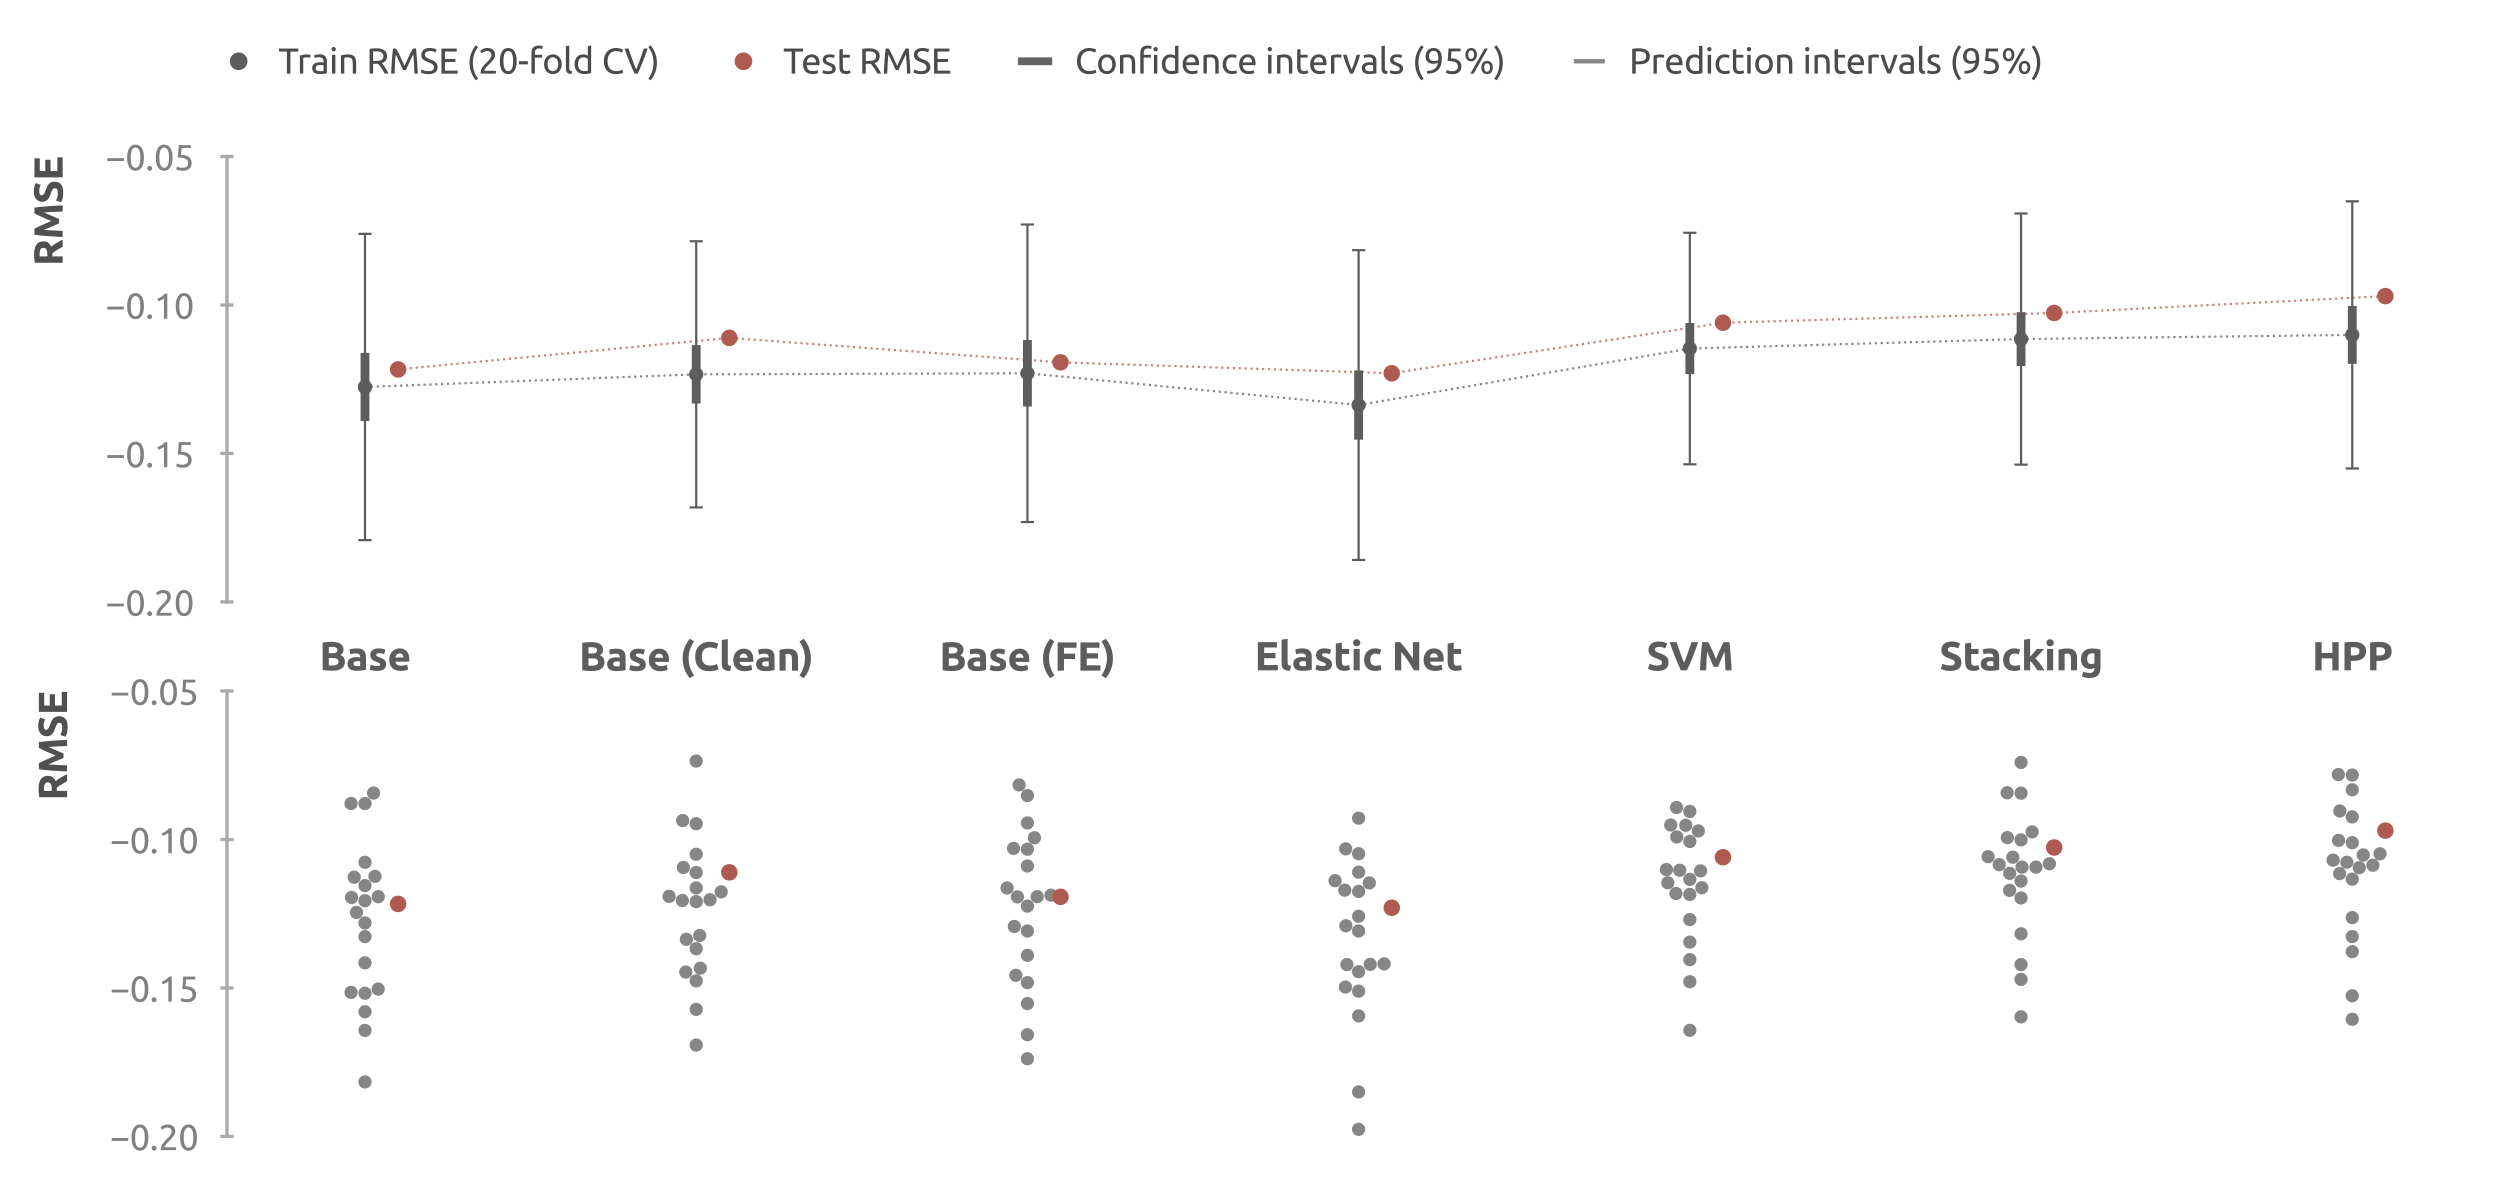<?xml version="1.0" encoding="utf-8" standalone="no"?>
<!DOCTYPE svg PUBLIC "-//W3C//DTD SVG 1.1//EN"
  "http://www.w3.org/Graphics/SVG/1.1/DTD/svg11.dtd">
<svg xmlns:xlink="http://www.w3.org/1999/xlink" width="565.766pt" height="268.967pt" viewBox="0 0 565.766 268.967" xmlns="http://www.w3.org/2000/svg" version="1.1">
 <defs>
  <style type="text/css">*{stroke-linejoin: round; stroke-linecap: butt}</style>
 </defs>
 <g id="figure_1">
  <g id="patch_1">
   <path d="M 0 268.967 
L 565.766 268.967 
L 565.766 0 
L 0 0 
L 0 268.967 
z
" style="fill: none"/>
  </g>
  <g id="axes_1">
   <g id="patch_2">
    <path d="M 56.366 136.224 
L 558.566 136.224 
L 558.566 35.424 
L 56.366 35.424 
L 56.366 136.224 
z
" style="fill: none"/>
   </g>
   <g id="matplotlib.axis_1">
    <g id="xtick_1">
     <g id="text_1">
      <!-- Base -->
      <g style="fill: #5d5d5d" transform="translate(72.277 151.707) scale(0.09 -0.09)">
       <defs>
        <path id="Ubuntu-Bold-42" d="M 1990 -58 
Q 1626 -58 1264 -35 
Q 902 -13 512 70 
L 512 4371 
Q 819 4429 1184 4457 
Q 1549 4486 1862 4486 
Q 2285 4486 2640 4425 
Q 2995 4365 3251 4217 
Q 3507 4070 3651 3830 
Q 3795 3590 3795 3238 
Q 3795 2707 3283 2400 
Q 3706 2240 3859 1965 
Q 4013 1690 4013 1344 
Q 4013 646 3504 294 
Q 2995 -58 1990 -58 
z
M 1485 1933 
L 1485 787 
Q 1594 774 1722 768 
Q 1850 762 2003 762 
Q 2451 762 2726 890 
Q 3002 1018 3002 1363 
Q 3002 1670 2771 1801 
Q 2541 1933 2112 1933 
L 1485 1933 
z
M 1485 2694 
L 1971 2694 
Q 2432 2694 2630 2812 
Q 2829 2931 2829 3194 
Q 2829 3462 2624 3571 
Q 2419 3680 2022 3680 
Q 1894 3680 1747 3677 
Q 1600 3674 1485 3661 
L 1485 2694 
z
" transform="scale(0.016)"/>
        <path id="Ubuntu-Bold-61" d="M 1734 666 
Q 1875 666 2003 672 
Q 2131 678 2208 691 
L 2208 1414 
Q 2150 1427 2035 1440 
Q 1920 1453 1824 1453 
Q 1690 1453 1571 1437 
Q 1453 1421 1363 1376 
Q 1274 1331 1222 1254 
Q 1171 1178 1171 1062 
Q 1171 838 1321 752 
Q 1472 666 1734 666 
z
M 1658 3456 
Q 2080 3456 2361 3360 
Q 2643 3264 2812 3085 
Q 2982 2906 3052 2650 
Q 3123 2394 3123 2080 
L 3123 96 
Q 2918 51 2553 -9 
Q 2189 -70 1670 -70 
Q 1344 -70 1078 -12 
Q 813 45 621 176 
Q 429 307 326 518 
Q 224 730 224 1037 
Q 224 1331 342 1536 
Q 461 1741 659 1862 
Q 858 1984 1114 2038 
Q 1370 2093 1645 2093 
Q 1830 2093 1974 2077 
Q 2118 2061 2208 2035 
L 2208 2125 
Q 2208 2368 2061 2515 
Q 1914 2662 1549 2662 
Q 1306 2662 1069 2627 
Q 832 2592 659 2528 
L 538 3296 
Q 621 3322 745 3350 
Q 870 3379 1017 3401 
Q 1165 3424 1328 3440 
Q 1491 3456 1658 3456 
z
" transform="scale(0.016)"/>
        <path id="Ubuntu-Bold-73" d="M 1414 685 
Q 1677 685 1785 736 
Q 1894 787 1894 934 
Q 1894 1050 1753 1136 
Q 1613 1222 1325 1331 
Q 1101 1414 918 1504 
Q 736 1594 608 1718 
Q 480 1843 409 2016 
Q 339 2189 339 2432 
Q 339 2906 691 3181 
Q 1043 3456 1658 3456 
Q 1965 3456 2246 3401 
Q 2528 3347 2694 3283 
L 2528 2541 
Q 2362 2598 2166 2643 
Q 1971 2688 1728 2688 
Q 1280 2688 1280 2438 
Q 1280 2381 1299 2336 
Q 1318 2291 1376 2249 
Q 1434 2208 1533 2160 
Q 1632 2112 1786 2054 
Q 2099 1939 2304 1827 
Q 2509 1715 2627 1584 
Q 2746 1453 2794 1293 
Q 2842 1133 2842 922 
Q 2842 422 2467 166 
Q 2093 -90 1408 -90 
Q 960 -90 662 -13 
Q 365 64 250 115 
L 410 890 
Q 653 794 909 739 
Q 1165 685 1414 685 
z
" transform="scale(0.016)"/>
        <path id="Ubuntu-Bold-65" d="M 288 1658 
Q 288 2106 425 2442 
Q 563 2778 787 3002 
Q 1011 3226 1302 3341 
Q 1594 3456 1901 3456 
Q 2618 3456 3034 3017 
Q 3450 2579 3450 1728 
Q 3450 1645 3443 1545 
Q 3437 1446 3430 1370 
L 1267 1370 
Q 1299 1075 1542 902 
Q 1786 730 2195 730 
Q 2458 730 2710 778 
Q 2963 826 3123 896 
L 3251 122 
Q 3174 83 3046 44 
Q 2918 6 2761 -22 
Q 2605 -51 2425 -70 
Q 2246 -90 2067 -90 
Q 1613 -90 1277 44 
Q 941 179 720 412 
Q 499 646 393 966 
Q 288 1286 288 1658 
z
M 2528 2022 
Q 2522 2144 2486 2259 
Q 2451 2374 2377 2464 
Q 2304 2554 2192 2611 
Q 2080 2669 1914 2669 
Q 1754 2669 1638 2614 
Q 1523 2560 1446 2470 
Q 1370 2381 1328 2262 
Q 1286 2144 1267 2022 
L 2528 2022 
z
" transform="scale(0.016)"/>
       </defs>
       <use xlink:href="#Ubuntu-Bold-42"/>
       <use xlink:href="#Ubuntu-Bold-61" x="67.2"/>
       <use xlink:href="#Ubuntu-Bold-73" x="122.5"/>
       <use xlink:href="#Ubuntu-Bold-65" x="171"/>
      </g>
     </g>
    </g>
    <g id="xtick_2">
     <g id="text_2">
      <!-- Base (Clean) -->
      <g style="fill: #5d5d5d" transform="translate(131.029 151.77) scale(0.09 -0.09)">
       <defs>
        <path id="Ubuntu-Bold-20" transform="scale(0.016)"/>
        <path id="Ubuntu-Bold-28" d="M 1389 1914 
Q 1389 1158 1625 473 
Q 1862 -211 2246 -755 
L 1581 -1184 
Q 1037 -550 742 237 
Q 448 1024 448 1914 
Q 448 2803 742 3590 
Q 1037 4378 1581 5011 
L 2246 4582 
Q 1862 4038 1625 3353 
Q 1389 2669 1389 1914 
z
" transform="scale(0.016)"/>
        <path id="Ubuntu-Bold-43" d="M 2534 -90 
Q 1453 -90 886 512 
Q 320 1114 320 2221 
Q 320 2771 493 3203 
Q 666 3635 966 3932 
Q 1267 4230 1683 4384 
Q 2099 4538 2586 4538 
Q 2867 4538 3097 4496 
Q 3328 4454 3501 4400 
Q 3674 4346 3789 4288 
Q 3904 4230 3955 4198 
L 3667 3392 
Q 3462 3501 3190 3577 
Q 2918 3654 2573 3654 
Q 2342 3654 2121 3577 
Q 1901 3501 1731 3331 
Q 1562 3162 1459 2893 
Q 1357 2624 1357 2240 
Q 1357 1933 1424 1667 
Q 1491 1402 1641 1210 
Q 1792 1018 2035 906 
Q 2278 794 2624 794 
Q 2842 794 3014 819 
Q 3187 845 3321 880 
Q 3456 915 3558 960 
Q 3661 1005 3744 1043 
L 4019 243 
Q 3808 115 3424 12 
Q 3040 -90 2534 -90 
z
" transform="scale(0.016)"/>
        <path id="Ubuntu-Bold-6c" d="M 1792 -64 
Q 1376 -58 1117 25 
Q 858 109 707 259 
Q 557 410 502 624 
Q 448 838 448 1107 
L 448 4813 
L 1402 4966 
L 1402 1299 
Q 1402 1171 1421 1068 
Q 1440 966 1494 896 
Q 1549 826 1651 781 
Q 1754 736 1926 723 
L 1792 -64 
z
" transform="scale(0.016)"/>
        <path id="Ubuntu-Bold-6e" d="M 448 3251 
Q 691 3322 1075 3382 
Q 1459 3443 1882 3443 
Q 2310 3443 2595 3331 
Q 2880 3219 3046 3014 
Q 3213 2810 3283 2528 
Q 3354 2246 3354 1901 
L 3354 0 
L 2400 0 
L 2400 1786 
Q 2400 2246 2278 2438 
Q 2157 2630 1824 2630 
Q 1722 2630 1606 2620 
Q 1491 2611 1402 2598 
L 1402 0 
L 448 0 
L 448 3251 
z
" transform="scale(0.016)"/>
        <path id="Ubuntu-Bold-29" d="M 890 1914 
Q 890 2669 653 3353 
Q 416 4038 32 4582 
L 698 5011 
Q 1242 4378 1536 3590 
Q 1830 2803 1830 1914 
Q 1830 1024 1536 237 
Q 1242 -550 698 -1184 
L 32 -755 
Q 416 -211 653 473 
Q 890 1158 890 1914 
z
" transform="scale(0.016)"/>
       </defs>
       <use xlink:href="#Ubuntu-Bold-42"/>
       <use xlink:href="#Ubuntu-Bold-61" x="67.2"/>
       <use xlink:href="#Ubuntu-Bold-73" x="122.5"/>
       <use xlink:href="#Ubuntu-Bold-65" x="171"/>
       <use xlink:href="#Ubuntu-Bold-20" x="229.4"/>
       <use xlink:href="#Ubuntu-Bold-28" x="253.4"/>
       <use xlink:href="#Ubuntu-Bold-43" x="287"/>
       <use xlink:href="#Ubuntu-Bold-6c" x="351.8"/>
       <use xlink:href="#Ubuntu-Bold-65" x="383.4"/>
       <use xlink:href="#Ubuntu-Bold-61" x="441.8"/>
       <use xlink:href="#Ubuntu-Bold-6e" x="497.1"/>
       <use xlink:href="#Ubuntu-Bold-29" x="553.875"/>
      </g>
     </g>
    </g>
    <g id="xtick_3">
     <g id="text_3">
      <!-- Base (FE) -->
      <g style="fill: #5d5d5d" transform="translate(212.594 151.77) scale(0.09 -0.09)">
       <defs>
        <path id="Ubuntu-Bold-46" d="M 512 0 
L 512 4435 
L 3482 4435 
L 3482 3597 
L 1510 3597 
L 1510 2669 
L 3264 2669 
L 3264 1830 
L 1510 1830 
L 1510 0 
L 512 0 
z
" transform="scale(0.016)"/>
        <path id="Ubuntu-Bold-45" d="M 512 0 
L 512 4435 
L 3507 4435 
L 3507 3597 
L 1510 3597 
L 1510 2726 
L 3283 2726 
L 3283 1907 
L 1510 1907 
L 1510 838 
L 3654 838 
L 3654 0 
L 512 0 
z
" transform="scale(0.016)"/>
       </defs>
       <use xlink:href="#Ubuntu-Bold-42"/>
       <use xlink:href="#Ubuntu-Bold-61" x="67.2"/>
       <use xlink:href="#Ubuntu-Bold-73" x="122.5"/>
       <use xlink:href="#Ubuntu-Bold-65" x="171"/>
       <use xlink:href="#Ubuntu-Bold-20" x="229.4"/>
       <use xlink:href="#Ubuntu-Bold-28" x="253.4"/>
       <use xlink:href="#Ubuntu-Bold-46" x="289"/>
       <use xlink:href="#Ubuntu-Bold-45" x="346.4"/>
       <use xlink:href="#Ubuntu-Bold-29" x="407"/>
      </g>
     </g>
    </g>
    <g id="xtick_4">
     <g id="text_4">
      <!-- Elastic Net -->
      <g style="fill: #5d5d5d" transform="translate(283.922 151.707) scale(0.09 -0.09)">
       <defs>
        <path id="Ubuntu-Bold-74" d="M 416 4205 
L 1370 4358 
L 1370 3366 
L 2515 3366 
L 2515 2573 
L 1370 2573 
L 1370 1389 
Q 1370 1088 1475 909 
Q 1581 730 1901 730 
Q 2054 730 2217 758 
Q 2381 787 2515 838 
L 2650 96 
Q 2477 26 2265 -25 
Q 2054 -77 1747 -77 
Q 1357 -77 1101 28 
Q 845 134 691 323 
Q 538 512 477 781 
Q 416 1050 416 1376 
L 416 4205 
z
" transform="scale(0.016)"/>
        <path id="Ubuntu-Bold-69" d="M 1402 0 
L 448 0 
L 448 3366 
L 1402 3366 
L 1402 0 
z
M 1491 4339 
Q 1491 4077 1321 3926 
Q 1152 3776 922 3776 
Q 691 3776 521 3926 
Q 352 4077 352 4339 
Q 352 4602 521 4752 
Q 691 4902 922 4902 
Q 1152 4902 1321 4752 
Q 1491 4602 1491 4339 
z
" transform="scale(0.016)"/>
        <path id="Ubuntu-Bold-63" d="M 288 1683 
Q 288 2048 406 2371 
Q 525 2694 749 2934 
Q 973 3174 1293 3315 
Q 1613 3456 2022 3456 
Q 2291 3456 2515 3408 
Q 2739 3360 2950 3270 
L 2752 2509 
Q 2618 2560 2458 2598 
Q 2298 2637 2099 2637 
Q 1677 2637 1469 2374 
Q 1261 2112 1261 1683 
Q 1261 1229 1456 979 
Q 1651 730 2138 730 
Q 2310 730 2508 762 
Q 2707 794 2874 864 
L 3008 83 
Q 2842 13 2592 -38 
Q 2342 -90 2042 -90 
Q 1581 -90 1248 48 
Q 915 186 700 422 
Q 486 659 387 982 
Q 288 1306 288 1683 
z
" transform="scale(0.016)"/>
        <path id="Ubuntu-Bold-4e" d="M 3488 0 
Q 3059 762 2560 1504 
Q 2061 2246 1498 2906 
L 1498 0 
L 512 0 
L 512 4435 
L 1325 4435 
Q 1536 4224 1792 3917 
Q 2048 3610 2313 3261 
Q 2579 2912 2841 2537 
Q 3104 2163 3334 1818 
L 3334 4435 
L 4326 4435 
L 4326 0 
L 3488 0 
z
" transform="scale(0.016)"/>
       </defs>
       <use xlink:href="#Ubuntu-Bold-45"/>
       <use xlink:href="#Ubuntu-Bold-6c" x="60.6"/>
       <use xlink:href="#Ubuntu-Bold-61" x="93.7"/>
       <use xlink:href="#Ubuntu-Bold-73" x="149"/>
       <use xlink:href="#Ubuntu-Bold-74" x="197.5"/>
       <use xlink:href="#Ubuntu-Bold-69" x="241.9"/>
       <use xlink:href="#Ubuntu-Bold-63" x="270.8"/>
       <use xlink:href="#Ubuntu-Bold-20" x="320.8"/>
       <use xlink:href="#Ubuntu-Bold-4e" x="344.8"/>
       <use xlink:href="#Ubuntu-Bold-65" x="420.4"/>
       <use xlink:href="#Ubuntu-Bold-74" x="478.8"/>
      </g>
     </g>
    </g>
    <g id="xtick_5">
     <g id="text_5">
      <!-- SVM -->
      <g style="fill: #5d5d5d" transform="translate(372.606 151.707) scale(0.09 -0.09)">
       <defs>
        <path id="Ubuntu-Bold-53" d="M 1722 762 
Q 1933 762 2070 797 
Q 2208 832 2291 893 
Q 2374 954 2406 1037 
Q 2438 1120 2438 1222 
Q 2438 1440 2233 1584 
Q 2029 1728 1530 1894 
Q 1312 1971 1094 2070 
Q 877 2170 704 2320 
Q 531 2470 422 2684 
Q 314 2899 314 3206 
Q 314 3514 429 3760 
Q 544 4006 755 4179 
Q 966 4352 1267 4445 
Q 1568 4538 1946 4538 
Q 2394 4538 2720 4442 
Q 3046 4346 3258 4230 
L 2970 3443 
Q 2784 3539 2557 3612 
Q 2330 3686 2010 3686 
Q 1651 3686 1494 3587 
Q 1338 3488 1338 3283 
Q 1338 3162 1395 3078 
Q 1453 2995 1558 2928 
Q 1664 2861 1801 2806 
Q 1939 2752 2106 2694 
Q 2451 2566 2707 2441 
Q 2963 2317 3132 2150 
Q 3302 1984 3385 1760 
Q 3469 1536 3469 1216 
Q 3469 595 3033 252 
Q 2598 -90 1722 -90 
Q 1427 -90 1190 -54 
Q 954 -19 771 32 
Q 589 83 457 140 
Q 326 198 237 250 
L 518 1043 
Q 717 934 1008 848 
Q 1299 762 1722 762 
z
" transform="scale(0.016)"/>
        <path id="Ubuntu-Bold-56" d="M 1830 0 
Q 1568 557 1312 1158 
Q 1056 1760 825 2349 
Q 595 2938 400 3475 
Q 205 4013 64 4435 
L 1165 4435 
Q 1293 4051 1443 3606 
Q 1594 3162 1750 2720 
Q 1907 2278 2054 1875 
Q 2202 1472 2330 1178 
Q 2451 1472 2601 1875 
Q 2752 2278 2909 2720 
Q 3066 3162 3216 3606 
Q 3366 4051 3494 4435 
L 4557 4435 
Q 4410 4013 4218 3475 
Q 4026 2938 3795 2349 
Q 3565 1760 3309 1158 
Q 3053 557 2790 0 
L 1830 0 
z
" transform="scale(0.016)"/>
        <path id="Ubuntu-Bold-4d" d="M 1690 4435 
Q 1805 4224 1955 3913 
Q 2106 3603 2269 3241 
Q 2432 2880 2592 2502 
Q 2752 2125 2893 1792 
Q 3034 2125 3194 2502 
Q 3354 2880 3517 3241 
Q 3680 3603 3830 3913 
Q 3981 4224 4096 4435 
L 5005 4435 
Q 5069 3994 5123 3446 
Q 5178 2899 5219 2307 
Q 5261 1715 5296 1120 
Q 5331 525 5357 0 
L 4384 0 
Q 4365 646 4333 1408 
Q 4301 2170 4237 2944 
Q 4122 2675 3981 2348 
Q 3840 2022 3702 1696 
Q 3565 1370 3437 1072 
Q 3309 774 3219 563 
L 2522 563 
Q 2432 774 2304 1072 
Q 2176 1370 2038 1696 
Q 1901 2022 1760 2348 
Q 1619 2675 1504 2944 
Q 1440 2170 1408 1408 
Q 1376 646 1357 0 
L 384 0 
Q 410 525 445 1120 
Q 480 1715 521 2307 
Q 563 2899 617 3446 
Q 672 3994 736 4435 
L 1690 4435 
z
" transform="scale(0.016)"/>
       </defs>
       <use xlink:href="#Ubuntu-Bold-53"/>
       <use xlink:href="#Ubuntu-Bold-56" x="57.2"/>
       <use xlink:href="#Ubuntu-Bold-4d" x="128.4"/>
      </g>
     </g>
    </g>
    <g id="xtick_6">
     <g id="text_6">
      <!-- Stacking -->
      <g style="fill: #5d5d5d" transform="translate(438.88 151.707) scale(0.09 -0.09)">
       <defs>
        <path id="Ubuntu-Bold-6b" d="M 1402 2150 
Q 1542 2304 1692 2470 
Q 1843 2637 1984 2800 
Q 2125 2963 2249 3110 
Q 2374 3258 2464 3366 
L 3597 3366 
Q 3258 2976 2934 2621 
Q 2611 2266 2227 1888 
Q 2419 1715 2624 1475 
Q 2829 1235 3021 979 
Q 3213 723 3373 467 
Q 3533 211 3642 0 
L 2547 0 
Q 2445 166 2313 368 
Q 2182 570 2035 771 
Q 1888 973 1725 1158 
Q 1562 1344 1402 1472 
L 1402 0 
L 448 0 
L 448 4813 
L 1402 4966 
L 1402 2150 
z
" transform="scale(0.016)"/>
        <path id="Ubuntu-Bold-67" d="M 1261 1792 
Q 1261 992 1907 992 
Q 2054 992 2182 1030 
Q 2310 1069 2400 1120 
L 2400 2643 
Q 2330 2656 2234 2665 
Q 2138 2675 2010 2675 
Q 1632 2675 1446 2425 
Q 1261 2176 1261 1792 
z
M 3354 422 
Q 3354 -403 2934 -803 
Q 2515 -1203 1638 -1203 
Q 1331 -1203 1024 -1148 
Q 717 -1094 454 -1005 
L 621 -205 
Q 845 -294 1091 -345 
Q 1338 -397 1651 -397 
Q 2061 -397 2230 -217 
Q 2400 -38 2400 243 
L 2400 365 
Q 2246 294 2083 259 
Q 1920 224 1728 224 
Q 1030 224 659 637 
Q 288 1050 288 1792 
Q 288 2163 403 2467 
Q 518 2771 739 2988 
Q 960 3206 1280 3324 
Q 1600 3443 2003 3443 
Q 2176 3443 2358 3427 
Q 2541 3411 2720 3385 
Q 2899 3360 3062 3325 
Q 3226 3290 3354 3251 
L 3354 422 
z
" transform="scale(0.016)"/>
       </defs>
       <use xlink:href="#Ubuntu-Bold-53"/>
       <use xlink:href="#Ubuntu-Bold-74" x="58.2"/>
       <use xlink:href="#Ubuntu-Bold-61" x="100.6"/>
       <use xlink:href="#Ubuntu-Bold-63" x="155.9"/>
       <use xlink:href="#Ubuntu-Bold-6b" x="205.9"/>
       <use xlink:href="#Ubuntu-Bold-69" x="263.8"/>
       <use xlink:href="#Ubuntu-Bold-6e" x="292.7"/>
       <use xlink:href="#Ubuntu-Bold-67" x="351.6"/>
      </g>
     </g>
    </g>
    <g id="xtick_7">
     <g id="text_7">
      <!-- HPP -->
      <g style="fill: #5d5d5d" transform="translate(523.232 151.707) scale(0.09 -0.09)">
       <defs>
        <path id="Ubuntu-Bold-48" d="M 3187 4435 
L 4186 4435 
L 4186 0 
L 3187 0 
L 3187 1882 
L 1510 1882 
L 1510 0 
L 512 0 
L 512 4435 
L 1510 4435 
L 1510 2739 
L 3187 2739 
L 3187 4435 
z
" transform="scale(0.016)"/>
        <path id="Ubuntu-Bold-50" d="M 1843 4486 
Q 2835 4486 3366 4137 
Q 3898 3789 3898 2995 
Q 3898 2195 3360 1840 
Q 2822 1485 1824 1485 
L 1510 1485 
L 1510 0 
L 512 0 
L 512 4371 
Q 838 4435 1203 4460 
Q 1568 4486 1843 4486 
z
M 1907 3635 
Q 1798 3635 1692 3628 
Q 1587 3622 1510 3616 
L 1510 2336 
L 1824 2336 
Q 2342 2336 2604 2477 
Q 2867 2618 2867 3002 
Q 2867 3187 2800 3308 
Q 2733 3430 2608 3504 
Q 2483 3578 2304 3606 
Q 2125 3635 1907 3635 
z
" transform="scale(0.016)"/>
       </defs>
       <use xlink:href="#Ubuntu-Bold-48"/>
       <use xlink:href="#Ubuntu-Bold-50" x="73.4"/>
       <use xlink:href="#Ubuntu-Bold-50" x="137.8"/>
      </g>
     </g>
    </g>
   </g>
   <g id="matplotlib.axis_2">
    <g id="ytick_1">
     <g id="line2d_1">
      <defs>
       <path id="m6de2e6a0af" d="M 1.5 0 
L -1.5 -0 
" style="stroke: #aaaaaa; stroke-width: 0.75"/>
      </defs>
      <g>
       <use xlink:href="#m6de2e6a0af" x="51.366" y="136.224" style="fill: #aaaaaa; stroke: #aaaaaa; stroke-width: 0.75"/>
      </g>
     </g>
     <g id="text_8">
      <!-- −0.20 -->
      <g style="fill: #808080" transform="translate(23.848 139.327) scale(0.08 -0.08)">
       <defs>
        <path id="Ubuntu-2212" d="M 339 2138 
L 3270 2138 
L 3270 1632 
L 339 1632 
L 339 2138 
z
" transform="scale(0.016)"/>
        <path id="Ubuntu-30" d="M 320 2221 
Q 320 3334 713 3936 
Q 1107 4538 1805 4538 
Q 2502 4538 2896 3936 
Q 3290 3334 3290 2221 
Q 3290 1107 2896 505 
Q 2502 -96 1805 -96 
Q 1107 -96 713 505 
Q 320 1107 320 2221 
z
M 2662 2221 
Q 2662 2586 2620 2912 
Q 2579 3238 2480 3481 
Q 2381 3725 2214 3869 
Q 2048 4013 1805 4013 
Q 1562 4013 1395 3869 
Q 1229 3725 1129 3481 
Q 1030 3238 988 2912 
Q 947 2586 947 2221 
Q 947 1856 988 1529 
Q 1030 1203 1129 960 
Q 1229 717 1395 573 
Q 1562 429 1805 429 
Q 2048 429 2214 573 
Q 2381 717 2480 960 
Q 2579 1203 2620 1529 
Q 2662 1856 2662 2221 
z
" transform="scale(0.016)"/>
        <path id="Ubuntu-2e" d="M 1216 346 
Q 1216 173 1101 45 
Q 986 -83 787 -83 
Q 589 -83 473 45 
Q 358 173 358 346 
Q 358 518 473 646 
Q 589 774 787 774 
Q 986 774 1101 646 
Q 1216 518 1216 346 
z
" transform="scale(0.016)"/>
        <path id="Ubuntu-32" d="M 2989 3302 
Q 2989 3072 2896 2857 
Q 2803 2643 2649 2435 
Q 2496 2227 2304 2025 
Q 2112 1824 1920 1632 
Q 1811 1523 1667 1376 
Q 1523 1229 1395 1069 
Q 1267 909 1180 761 
Q 1094 614 1094 506 
L 3136 506 
L 3136 0 
L 448 0 
Q 442 38 442 76 
Q 442 115 442 147 
Q 442 448 541 707 
Q 640 966 800 1196 
Q 960 1427 1158 1632 
Q 1357 1837 1549 2029 
Q 1709 2182 1853 2332 
Q 1997 2483 2109 2633 
Q 2221 2784 2288 2944 
Q 2355 3104 2355 3283 
Q 2355 3475 2294 3609 
Q 2234 3744 2131 3833 
Q 2029 3923 1891 3964 
Q 1754 4006 1600 4006 
Q 1414 4006 1260 3955 
Q 1107 3904 985 3837 
Q 864 3770 781 3696 
Q 698 3622 653 3584 
L 358 4006 
Q 416 4070 531 4163 
Q 646 4256 806 4339 
Q 966 4422 1164 4480 
Q 1363 4538 1594 4538 
Q 2291 4538 2640 4214 
Q 2989 3891 2989 3302 
z
" transform="scale(0.016)"/>
       </defs>
       <use xlink:href="#Ubuntu-2212"/>
       <use xlink:href="#Ubuntu-30" x="56.4"/>
       <use xlink:href="#Ubuntu-2e" x="112.8"/>
       <use xlink:href="#Ubuntu-32" x="137.4"/>
       <use xlink:href="#Ubuntu-30" x="193.8"/>
      </g>
     </g>
    </g>
    <g id="ytick_2">
     <g id="line2d_2">
      <g>
       <use xlink:href="#m6de2e6a0af" x="51.366" y="102.624" style="fill: #aaaaaa; stroke: #aaaaaa; stroke-width: 0.75"/>
      </g>
     </g>
     <g id="text_9">
      <!-- −0.15 -->
      <g style="fill: #808080" transform="translate(23.848 105.728) scale(0.08 -0.08)">
       <defs>
        <path id="Ubuntu-31" d="M 595 3520 
Q 960 3661 1305 3881 
Q 1651 4102 1939 4435 
L 2362 4435 
L 2362 0 
L 1766 0 
L 1766 3610 
Q 1690 3539 1578 3462 
Q 1466 3386 1334 3315 
Q 1203 3245 1059 3181 
Q 915 3117 781 3072 
L 595 3520 
z
" transform="scale(0.016)"/>
        <path id="Ubuntu-35" d="M 1274 2726 
Q 2240 2688 2691 2304 
Q 3142 1920 3142 1261 
Q 3142 966 3043 716 
Q 2944 467 2742 288 
Q 2541 109 2233 6 
Q 1926 -96 1504 -96 
Q 1338 -96 1165 -70 
Q 992 -45 845 -6 
Q 698 32 582 70 
Q 467 109 416 134 
L 531 653 
Q 640 602 886 518 
Q 1133 435 1491 435 
Q 1779 435 1974 499 
Q 2170 563 2291 672 
Q 2413 781 2467 925 
Q 2522 1069 2522 1229 
Q 2522 1472 2438 1661 
Q 2355 1850 2144 1978 
Q 1933 2106 1581 2173 
Q 1229 2240 691 2240 
Q 730 2554 752 2829 
Q 774 3104 793 3366 
Q 813 3629 825 3888 
Q 838 4147 851 4435 
L 2989 4435 
L 2989 3930 
L 1370 3930 
Q 1363 3834 1350 3670 
Q 1338 3507 1325 3331 
Q 1312 3155 1299 2988 
Q 1286 2822 1274 2726 
z
" transform="scale(0.016)"/>
       </defs>
       <use xlink:href="#Ubuntu-2212"/>
       <use xlink:href="#Ubuntu-30" x="56.4"/>
       <use xlink:href="#Ubuntu-2e" x="112.8"/>
       <use xlink:href="#Ubuntu-31" x="137.4"/>
       <use xlink:href="#Ubuntu-35" x="193.8"/>
      </g>
     </g>
    </g>
    <g id="ytick_3">
     <g id="line2d_3">
      <g>
       <use xlink:href="#m6de2e6a0af" x="51.366" y="69.024" style="fill: #aaaaaa; stroke: #aaaaaa; stroke-width: 0.75"/>
      </g>
     </g>
     <g id="text_10">
      <!-- −0.10 -->
      <g style="fill: #808080" transform="translate(23.848 72.127) scale(0.08 -0.08)">
       <use xlink:href="#Ubuntu-2212"/>
       <use xlink:href="#Ubuntu-30" x="56.4"/>
       <use xlink:href="#Ubuntu-2e" x="112.8"/>
       <use xlink:href="#Ubuntu-31" x="137.4"/>
       <use xlink:href="#Ubuntu-30" x="193.8"/>
      </g>
     </g>
    </g>
    <g id="ytick_4">
     <g id="line2d_4">
      <g>
       <use xlink:href="#m6de2e6a0af" x="51.366" y="35.424" style="fill: #aaaaaa; stroke: #aaaaaa; stroke-width: 0.75"/>
      </g>
     </g>
     <g id="text_11">
      <!-- −0.05 -->
      <g style="fill: #808080" transform="translate(23.848 38.528) scale(0.08 -0.08)">
       <use xlink:href="#Ubuntu-2212"/>
       <use xlink:href="#Ubuntu-30" x="56.4"/>
       <use xlink:href="#Ubuntu-2e" x="112.8"/>
       <use xlink:href="#Ubuntu-30" x="137.4"/>
       <use xlink:href="#Ubuntu-35" x="193.8"/>
      </g>
     </g>
    </g>
    <g id="text_12">
     <!-- RMSE -->
     <g style="fill: #505050" transform="translate(14.183 60.192) rotate(-90) scale(0.09 -0.09)">
      <defs>
       <path id="Ubuntu-Bold-52" d="M 1811 4486 
Q 2810 4486 3341 4131 
Q 3872 3776 3872 3027 
Q 3872 2560 3657 2269 
Q 3443 1978 3040 1811 
Q 3174 1645 3321 1430 
Q 3469 1216 3613 982 
Q 3757 749 3891 496 
Q 4026 243 4141 0 
L 3021 0 
Q 2899 218 2774 442 
Q 2650 666 2518 877 
Q 2387 1088 2259 1277 
Q 2131 1466 2003 1619 
L 1510 1619 
L 1510 0 
L 512 0 
L 512 4371 
Q 838 4435 1187 4460 
Q 1536 4486 1811 4486 
z
M 1869 3635 
Q 1760 3635 1673 3628 
Q 1587 3622 1510 3616 
L 1510 2413 
L 1792 2413 
Q 2355 2413 2598 2553 
Q 2842 2694 2842 3034 
Q 2842 3360 2595 3497 
Q 2349 3635 1869 3635 
z
" transform="scale(0.016)"/>
      </defs>
      <use xlink:href="#Ubuntu-Bold-52"/>
      <use xlink:href="#Ubuntu-Bold-4d" x="66.7"/>
      <use xlink:href="#Ubuntu-Bold-53" x="156.4"/>
      <use xlink:href="#Ubuntu-Bold-45" x="214.6"/>
     </g>
    </g>
   </g>
   <g id="PathCollection_1">
    <defs>
     <path id="m440e028217" d="M 0 1.118 
C 0.297 1.118 0.581 1 0.791 0.791 
C 1 0.581 1.118 0.297 1.118 0 
C 1.118 -0.297 1 -0.581 0.791 -0.791 
C 0.581 -1 0.297 -1.118 0 -1.118 
C -0.297 -1.118 -0.581 -1 -0.791 -0.791 
C -1 -0.581 -1.118 -0.297 -1.118 0 
C -1.118 0.297 -1 0.581 -0.791 0.791 
C -0.581 1 -0.297 1.118 0 1.118 
z
" style="stroke: #5d5d5d"/>
    </defs>
    <g clip-path="url(#p0bf78d7e09)">
     <use xlink:href="#m440e028217" x="82.6" y="87.581" style="fill: #5d5d5d; stroke: #5d5d5d"/>
     <use xlink:href="#m440e028217" x="157.555" y="84.715" style="fill: #5d5d5d; stroke: #5d5d5d"/>
     <use xlink:href="#m440e028217" x="232.511" y="84.473" style="fill: #5d5d5d; stroke: #5d5d5d"/>
     <use xlink:href="#m440e028217" x="307.466" y="91.664" style="fill: #5d5d5d; stroke: #5d5d5d"/>
     <use xlink:href="#m440e028217" x="382.421" y="78.873" style="fill: #5d5d5d; stroke: #5d5d5d"/>
     <use xlink:href="#m440e028217" x="457.376" y="76.736" style="fill: #5d5d5d; stroke: #5d5d5d"/>
     <use xlink:href="#m440e028217" x="532.332" y="75.791" style="fill: #5d5d5d; stroke: #5d5d5d"/>
    </g>
   </g>
   <g id="PathCollection_2">
    <defs>
     <path id="C0_0_0b7f2c249a" d="M 0 1.871 
C 0.496 1.871 0.972 1.674 1.323 1.323 
C 1.674 0.972 1.871 0.496 1.871 -0 
C 1.871 -0.496 1.674 -0.972 1.323 -1.323 
C 0.972 -1.674 0.496 -1.871 0 -1.871 
C -0.496 -1.871 -0.972 -1.674 -1.323 -1.323 
C -1.674 -0.972 -1.871 -0.496 -1.871 0 
C -1.871 0.496 -1.674 0.972 -1.323 1.323 
C -0.972 1.674 -0.496 1.871 0 1.871 
z
"/>
    </defs>
    <g clip-path="url(#p0bf78d7e09)">
     <use xlink:href="#C0_0_0b7f2c249a" x="90.096" y="83.6" style="fill: #af5a51"/>
    </g>
    <g clip-path="url(#p0bf78d7e09)">
     <use xlink:href="#C0_0_0b7f2c249a" x="165.051" y="76.46" style="fill: #af5a51"/>
    </g>
    <g clip-path="url(#p0bf78d7e09)">
     <use xlink:href="#C0_0_0b7f2c249a" x="240.006" y="81.999" style="fill: #af5a51"/>
    </g>
    <g clip-path="url(#p0bf78d7e09)">
     <use xlink:href="#C0_0_0b7f2c249a" x="314.961" y="84.468" style="fill: #af5a51"/>
    </g>
    <g clip-path="url(#p0bf78d7e09)">
     <use xlink:href="#C0_0_0b7f2c249a" x="389.917" y="73.037" style="fill: #af5a51"/>
    </g>
    <g clip-path="url(#p0bf78d7e09)">
     <use xlink:href="#C0_0_0b7f2c249a" x="464.872" y="70.828" style="fill: #af5a51"/>
    </g>
    <g clip-path="url(#p0bf78d7e09)">
     <use xlink:href="#C0_0_0b7f2c249a" x="539.827" y="67.012" style="fill: #af5a51"/>
    </g>
   </g>
   <g id="line2d_5">
    <path d="M 82.6 87.581 
L 157.555 84.715 
L 232.511 84.473 
L 307.466 91.664 
L 382.421 78.873 
L 457.376 76.736 
L 532.332 75.791 
" clip-path="url(#p0bf78d7e09)" style="fill: none; stroke-dasharray: 0.5,0.825; stroke-dashoffset: 0; stroke: #5d5d5d; stroke-opacity: 0.75; stroke-width: 0.5"/>
   </g>
   <g id="line2d_6">
    <path d="M 90.096 83.6 
L 165.051 76.46 
L 240.006 81.999 
L 314.961 84.468 
L 389.917 73.037 
L 464.872 70.828 
L 539.827 67.012 
" clip-path="url(#p0bf78d7e09)" style="fill: none; stroke-dasharray: 0.5,0.825; stroke-dashoffset: 0; stroke: #af5a51; stroke-opacity: 0.75; stroke-width: 0.5"/>
   </g>
   <g id="LineCollection_1">
    <path d="M 82.6 122.236 
L 82.6 52.925 
" clip-path="url(#p0bf78d7e09)" style="fill: none; stroke: #5d5d5d; stroke-width: 0.5"/>
    <path d="M 157.555 114.837 
L 157.555 54.593 
" clip-path="url(#p0bf78d7e09)" style="fill: none; stroke: #5d5d5d; stroke-width: 0.5"/>
    <path d="M 232.511 118.141 
L 232.511 50.805 
" clip-path="url(#p0bf78d7e09)" style="fill: none; stroke: #5d5d5d; stroke-width: 0.5"/>
    <path d="M 307.466 126.718 
L 307.466 56.611 
" clip-path="url(#p0bf78d7e09)" style="fill: none; stroke: #5d5d5d; stroke-width: 0.5"/>
    <path d="M 382.421 105.071 
L 382.421 52.676 
" clip-path="url(#p0bf78d7e09)" style="fill: none; stroke: #5d5d5d; stroke-width: 0.5"/>
    <path d="M 457.376 105.154 
L 457.376 48.317 
" clip-path="url(#p0bf78d7e09)" style="fill: none; stroke: #5d5d5d; stroke-width: 0.5"/>
    <path d="M 532.332 106.017 
L 532.332 45.564 
" clip-path="url(#p0bf78d7e09)" style="fill: none; stroke: #5d5d5d; stroke-width: 0.5"/>
   </g>
   <g id="line2d_7">
    <defs>
     <path id="mb186918ebe" d="M 1.5 0 
L -1.5 -0 
" style="stroke: #5d5d5d; stroke-width: 0.5"/>
    </defs>
    <g clip-path="url(#p0bf78d7e09)">
     <use xlink:href="#mb186918ebe" x="82.6" y="122.236" style="fill: #5d5d5d; stroke: #5d5d5d; stroke-width: 0.5"/>
     <use xlink:href="#mb186918ebe" x="157.555" y="114.837" style="fill: #5d5d5d; stroke: #5d5d5d; stroke-width: 0.5"/>
     <use xlink:href="#mb186918ebe" x="232.511" y="118.141" style="fill: #5d5d5d; stroke: #5d5d5d; stroke-width: 0.5"/>
     <use xlink:href="#mb186918ebe" x="307.466" y="126.718" style="fill: #5d5d5d; stroke: #5d5d5d; stroke-width: 0.5"/>
     <use xlink:href="#mb186918ebe" x="382.421" y="105.071" style="fill: #5d5d5d; stroke: #5d5d5d; stroke-width: 0.5"/>
     <use xlink:href="#mb186918ebe" x="457.376" y="105.154" style="fill: #5d5d5d; stroke: #5d5d5d; stroke-width: 0.5"/>
     <use xlink:href="#mb186918ebe" x="532.332" y="106.017" style="fill: #5d5d5d; stroke: #5d5d5d; stroke-width: 0.5"/>
    </g>
   </g>
   <g id="line2d_8">
    <g clip-path="url(#p0bf78d7e09)">
     <use xlink:href="#mb186918ebe" x="82.6" y="52.925" style="fill: #5d5d5d; stroke: #5d5d5d; stroke-width: 0.5"/>
     <use xlink:href="#mb186918ebe" x="157.555" y="54.593" style="fill: #5d5d5d; stroke: #5d5d5d; stroke-width: 0.5"/>
     <use xlink:href="#mb186918ebe" x="232.511" y="50.805" style="fill: #5d5d5d; stroke: #5d5d5d; stroke-width: 0.5"/>
     <use xlink:href="#mb186918ebe" x="307.466" y="56.611" style="fill: #5d5d5d; stroke: #5d5d5d; stroke-width: 0.5"/>
     <use xlink:href="#mb186918ebe" x="382.421" y="52.676" style="fill: #5d5d5d; stroke: #5d5d5d; stroke-width: 0.5"/>
     <use xlink:href="#mb186918ebe" x="457.376" y="48.317" style="fill: #5d5d5d; stroke: #5d5d5d; stroke-width: 0.5"/>
     <use xlink:href="#mb186918ebe" x="532.332" y="45.564" style="fill: #5d5d5d; stroke: #5d5d5d; stroke-width: 0.5"/>
    </g>
   </g>
   <g id="LineCollection_2">
    <path d="M 82.6 95.296 
L 82.6 79.866 
" clip-path="url(#p0bf78d7e09)" style="fill: none; stroke: #5d5d5d; stroke-width: 2"/>
    <path d="M 157.555 91.326 
L 157.555 78.104 
" clip-path="url(#p0bf78d7e09)" style="fill: none; stroke: #5d5d5d; stroke-width: 2"/>
    <path d="M 232.511 92.002 
L 232.511 76.944 
" clip-path="url(#p0bf78d7e09)" style="fill: none; stroke: #5d5d5d; stroke-width: 2"/>
    <path d="M 307.466 99.502 
L 307.466 83.826 
" clip-path="url(#p0bf78d7e09)" style="fill: none; stroke: #5d5d5d; stroke-width: 2"/>
    <path d="M 382.421 84.668 
L 382.421 73.078 
" clip-path="url(#p0bf78d7e09)" style="fill: none; stroke: #5d5d5d; stroke-width: 2"/>
    <path d="M 457.376 82.84 
L 457.376 70.631 
" clip-path="url(#p0bf78d7e09)" style="fill: none; stroke: #5d5d5d; stroke-width: 2"/>
    <path d="M 532.332 82.351 
L 532.332 69.23 
" clip-path="url(#p0bf78d7e09)" style="fill: none; stroke: #5d5d5d; stroke-width: 2"/>
   </g>
   <g id="line2d_9"/>
   <g id="line2d_10"/>
   <g id="patch_3">
    <path d="M 51.366 136.224 
L 51.366 35.424 
" style="fill: none; stroke: #aaaaaa; stroke-width: 0.75; stroke-linejoin: miter; stroke-linecap: square"/>
   </g>
   <g id="legend_1">
    <g id="line2d_11">
     <defs>
      <path id="m644e33f693" d="M 0 1.5 
C 0.398 1.5 0.779 1.342 1.061 1.061 
C 1.342 0.779 1.5 0.398 1.5 0 
C 1.5 -0.398 1.342 -0.779 1.061 -1.061 
C 0.779 -1.342 0.398 -1.5 0 -1.5 
C -0.398 -1.5 -0.779 -1.342 -1.061 -1.061 
C -1.342 -0.779 -1.5 -0.398 -1.5 0 
C -1.5 0.398 -1.342 0.779 -1.061 1.061 
C -0.779 1.342 -0.398 1.5 0 1.5 
z
" style="stroke: #5d5d5d"/>
     </defs>
     <g>
      <use xlink:href="#m644e33f693" x="54.011" y="13.864" style="fill: #5d5d5d; stroke: #5d5d5d"/>
     </g>
    </g>
    <g id="text_13">
     <!-- Train RMSE (20-fold CV) -->
     <g style="fill: #4b4b4b" transform="translate(63.011 16.664) scale(0.08 -0.08)">
      <defs>
       <path id="Ubuntu-54" d="M 3514 4435 
L 3514 3898 
L 2118 3898 
L 2118 0 
L 1498 0 
L 1498 3898 
L 102 3898 
L 102 4435 
L 3514 4435 
z
" transform="scale(0.016)"/>
       <path id="Ubuntu-72" d="M 1741 3398 
Q 1818 3398 1917 3388 
Q 2016 3379 2112 3363 
Q 2208 3347 2288 3331 
Q 2368 3315 2406 3302 
L 2304 2784 
Q 2234 2810 2070 2845 
Q 1907 2880 1651 2880 
Q 1485 2880 1321 2845 
Q 1158 2810 1107 2797 
L 1107 0 
L 512 0 
L 512 3187 
Q 723 3264 1036 3331 
Q 1350 3398 1741 3398 
z
" transform="scale(0.016)"/>
       <path id="Ubuntu-61" d="M 1638 429 
Q 1850 429 2013 438 
Q 2176 448 2285 474 
L 2285 1466 
Q 2221 1498 2077 1520 
Q 1933 1542 1728 1542 
Q 1594 1542 1443 1523 
Q 1293 1504 1168 1443 
Q 1043 1382 960 1276 
Q 877 1171 877 998 
Q 877 678 1081 553 
Q 1286 429 1638 429 
z
M 1587 3411 
Q 1946 3411 2192 3318 
Q 2438 3226 2588 3056 
Q 2739 2886 2803 2652 
Q 2867 2419 2867 2138 
L 2867 58 
Q 2790 45 2652 22 
Q 2515 0 2342 -19 
Q 2170 -38 1968 -54 
Q 1766 -70 1568 -70 
Q 1286 -70 1049 -12 
Q 813 45 640 169 
Q 467 294 371 499 
Q 275 704 275 992 
Q 275 1267 387 1465 
Q 499 1664 691 1785 
Q 883 1907 1139 1964 
Q 1395 2022 1677 2022 
Q 1766 2022 1862 2012 
Q 1958 2003 2044 1987 
Q 2131 1971 2195 1958 
Q 2259 1946 2285 1939 
L 2285 2106 
Q 2285 2253 2253 2397 
Q 2221 2541 2137 2653 
Q 2054 2765 1910 2832 
Q 1766 2899 1536 2899 
Q 1242 2899 1021 2857 
Q 800 2816 691 2771 
L 621 3264 
Q 736 3315 1005 3363 
Q 1274 3411 1587 3411 
z
" transform="scale(0.016)"/>
       <path id="Ubuntu-69" d="M 1107 0 
L 512 0 
L 512 3328 
L 1107 3328 
L 1107 0 
z
M 806 3930 
Q 646 3930 534 4035 
Q 422 4141 422 4320 
Q 422 4499 534 4604 
Q 646 4710 806 4710 
Q 966 4710 1078 4604 
Q 1190 4499 1190 4320 
Q 1190 4141 1078 4035 
Q 966 3930 806 3930 
z
" transform="scale(0.016)"/>
       <path id="Ubuntu-6e" d="M 512 3232 
Q 717 3283 1056 3340 
Q 1395 3398 1837 3398 
Q 2234 3398 2496 3286 
Q 2758 3174 2915 2972 
Q 3072 2771 3136 2489 
Q 3200 2208 3200 1869 
L 3200 0 
L 2605 0 
L 2605 1741 
Q 2605 2048 2563 2265 
Q 2522 2483 2426 2617 
Q 2330 2752 2170 2813 
Q 2010 2874 1773 2874 
Q 1677 2874 1574 2867 
Q 1472 2861 1379 2851 
Q 1286 2842 1212 2829 
Q 1139 2816 1107 2810 
L 1107 0 
L 512 0 
L 512 3232 
z
" transform="scale(0.016)"/>
       <path id="Ubuntu-20" transform="scale(0.016)"/>
       <path id="Ubuntu-52" d="M 2720 1856 
Q 2822 1728 2979 1520 
Q 3136 1312 3302 1059 
Q 3469 806 3632 531 
Q 3795 256 3910 0 
L 3232 0 
Q 3104 243 2953 492 
Q 2803 742 2649 969 
Q 2496 1197 2345 1395 
Q 2195 1594 2074 1741 
Q 1990 1734 1904 1734 
Q 1818 1734 1728 1734 
L 1171 1734 
L 1171 0 
L 550 0 
L 550 4371 
Q 813 4435 1136 4457 
Q 1459 4480 1728 4480 
Q 2662 4480 3152 4128 
Q 3642 3776 3642 3078 
Q 3642 2637 3408 2323 
Q 3174 2010 2720 1856 
z
M 1779 3936 
Q 1382 3936 1171 3917 
L 1171 2246 
L 1613 2246 
Q 1933 2246 2189 2278 
Q 2445 2310 2621 2400 
Q 2797 2490 2893 2653 
Q 2989 2816 2989 3085 
Q 2989 3334 2893 3500 
Q 2797 3667 2633 3763 
Q 2470 3859 2249 3897 
Q 2029 3936 1779 3936 
z
" transform="scale(0.016)"/>
       <path id="Ubuntu-4d" d="M 2541 614 
Q 2477 768 2371 1005 
Q 2266 1242 2144 1517 
Q 2022 1792 1884 2083 
Q 1747 2374 1625 2633 
Q 1504 2893 1398 3097 
Q 1293 3302 1229 3411 
Q 1158 2656 1113 1776 
Q 1069 896 1037 0 
L 429 0 
Q 454 576 486 1161 
Q 518 1747 560 2313 
Q 602 2880 650 3417 
Q 698 3955 755 4435 
L 1299 4435 
Q 1472 4154 1670 3770 
Q 1869 3386 2067 2966 
Q 2266 2547 2451 2128 
Q 2637 1709 2790 1363 
Q 2944 1709 3129 2128 
Q 3315 2547 3513 2966 
Q 3712 3386 3910 3770 
Q 4109 4154 4282 4435 
L 4826 4435 
Q 5043 2291 5152 0 
L 4544 0 
Q 4512 896 4467 1776 
Q 4422 2656 4352 3411 
Q 4288 3302 4182 3097 
Q 4077 2893 3955 2633 
Q 3834 2374 3696 2083 
Q 3558 1792 3436 1517 
Q 3315 1242 3209 1005 
Q 3104 768 3040 614 
L 2541 614 
z
" transform="scale(0.016)"/>
       <path id="Ubuntu-53" d="M 1581 442 
Q 2554 442 2554 1107 
Q 2554 1312 2467 1456 
Q 2381 1600 2233 1705 
Q 2086 1811 1897 1888 
Q 1709 1965 1498 2042 
Q 1254 2125 1036 2230 
Q 819 2336 659 2480 
Q 499 2624 406 2822 
Q 314 3021 314 3302 
Q 314 3885 710 4211 
Q 1107 4538 1805 4538 
Q 2208 4538 2537 4451 
Q 2867 4365 3021 4262 
L 2822 3757 
Q 2688 3840 2422 3920 
Q 2157 4000 1805 4000 
Q 1626 4000 1472 3961 
Q 1318 3923 1203 3846 
Q 1088 3770 1021 3651 
Q 954 3533 954 3373 
Q 954 3194 1024 3072 
Q 1094 2950 1222 2857 
Q 1350 2765 1520 2688 
Q 1690 2611 1894 2534 
Q 2182 2419 2422 2304 
Q 2662 2189 2838 2029 
Q 3014 1869 3110 1648 
Q 3206 1427 3206 1114 
Q 3206 531 2780 217 
Q 2355 -96 1581 -96 
Q 1318 -96 1097 -61 
Q 877 -26 704 22 
Q 531 70 406 124 
Q 282 179 211 218 
L 397 730 
Q 544 646 845 544 
Q 1146 442 1581 442 
z
" transform="scale(0.016)"/>
       <path id="Ubuntu-45" d="M 550 0 
L 550 4435 
L 3258 4435 
L 3258 3904 
L 1171 3904 
L 1171 2586 
L 3027 2586 
L 3027 2067 
L 1171 2067 
L 1171 531 
L 3418 531 
L 3418 0 
L 550 0 
z
" transform="scale(0.016)"/>
       <path id="Ubuntu-28" d="M 1094 1914 
Q 1094 1094 1331 396 
Q 1568 -301 2029 -896 
L 1606 -1184 
Q 1107 -576 803 214 
Q 499 1005 499 1914 
Q 499 2822 803 3612 
Q 1107 4403 1606 5011 
L 2029 4723 
Q 1568 4128 1331 3430 
Q 1094 2733 1094 1914 
z
" transform="scale(0.016)"/>
       <path id="Ubuntu-2d" d="M 166 2195 
L 1747 2195 
L 1747 1638 
L 166 1638 
L 166 2195 
z
" transform="scale(0.016)"/>
       <path id="Ubuntu-66" d="M 1811 4966 
Q 2074 4966 2262 4928 
Q 2451 4890 2528 4858 
L 2419 4346 
Q 2342 4384 2201 4419 
Q 2061 4454 1856 4454 
Q 1440 4454 1273 4227 
Q 1107 4000 1107 3616 
L 1107 3328 
L 2387 3328 
L 2387 2829 
L 1107 2829 
L 1107 0 
L 512 0 
L 512 3629 
Q 512 4269 825 4617 
Q 1139 4966 1811 4966 
z
" transform="scale(0.016)"/>
       <path id="Ubuntu-6f" d="M 3450 1664 
Q 3450 1267 3334 947 
Q 3219 627 3011 396 
Q 2803 166 2515 41 
Q 2227 -83 1888 -83 
Q 1549 -83 1261 41 
Q 973 166 765 396 
Q 557 627 441 947 
Q 326 1267 326 1664 
Q 326 2054 441 2377 
Q 557 2701 765 2931 
Q 973 3162 1261 3286 
Q 1549 3411 1888 3411 
Q 2227 3411 2515 3286 
Q 2803 3162 3011 2931 
Q 3219 2701 3334 2377 
Q 3450 2054 3450 1664 
z
M 2829 1664 
Q 2829 2227 2576 2556 
Q 2323 2886 1888 2886 
Q 1453 2886 1200 2556 
Q 947 2227 947 1664 
Q 947 1101 1200 771 
Q 1453 442 1888 442 
Q 2323 442 2576 771 
Q 2829 1101 2829 1664 
z
" transform="scale(0.016)"/>
       <path id="Ubuntu-6c" d="M 1510 -64 
Q 960 -51 729 173 
Q 499 397 499 870 
L 499 4864 
L 1094 4966 
L 1094 966 
Q 1094 819 1120 723 
Q 1146 627 1203 569 
Q 1261 512 1357 483 
Q 1453 454 1594 435 
L 1510 -64 
z
" transform="scale(0.016)"/>
       <path id="Ubuntu-64" d="M 2662 2624 
Q 2554 2714 2349 2797 
Q 2144 2880 1901 2880 
Q 1645 2880 1462 2787 
Q 1280 2694 1165 2531 
Q 1050 2368 998 2144 
Q 947 1920 947 1664 
Q 947 1082 1235 765 
Q 1523 448 2003 448 
Q 2246 448 2409 470 
Q 2573 493 2662 518 
L 2662 2624 
z
M 2662 4864 
L 3258 4966 
L 3258 96 
Q 3053 38 2733 -19 
Q 2413 -77 1997 -77 
Q 1613 -77 1305 44 
Q 998 166 780 390 
Q 563 614 444 937 
Q 326 1261 326 1664 
Q 326 2048 425 2368 
Q 525 2688 717 2918 
Q 909 3149 1187 3277 
Q 1466 3405 1824 3405 
Q 2112 3405 2333 3328 
Q 2554 3251 2662 3181 
L 2662 4864 
z
" transform="scale(0.016)"/>
       <path id="Ubuntu-43" d="M 2458 -96 
Q 1990 -96 1606 57 
Q 1222 211 947 505 
Q 672 800 521 1232 
Q 371 1664 371 2221 
Q 371 2778 540 3210 
Q 710 3642 998 3936 
Q 1286 4230 1670 4384 
Q 2054 4538 2490 4538 
Q 2765 4538 2985 4499 
Q 3206 4461 3369 4409 
Q 3533 4358 3635 4307 
Q 3738 4256 3776 4230 
L 3597 3718 
Q 3539 3757 3430 3801 
Q 3322 3846 3184 3891 
Q 3046 3936 2883 3965 
Q 2720 3994 2554 3994 
Q 2202 3994 1920 3872 
Q 1638 3750 1440 3520 
Q 1242 3290 1136 2960 
Q 1030 2630 1030 2221 
Q 1030 1824 1123 1497 
Q 1216 1171 1401 937 
Q 1587 704 1865 576 
Q 2144 448 2515 448 
Q 2944 448 3225 537 
Q 3507 627 3648 698 
L 3808 186 
Q 3763 154 3648 106 
Q 3533 58 3360 13 
Q 3187 -32 2956 -64 
Q 2726 -96 2458 -96 
z
" transform="scale(0.016)"/>
       <path id="Ubuntu-56" d="M 4134 4435 
Q 3891 3731 3670 3132 
Q 3450 2534 3238 1996 
Q 3027 1459 2819 969 
Q 2611 480 2394 0 
L 1811 0 
Q 1594 480 1386 969 
Q 1178 1459 963 1996 
Q 749 2534 525 3132 
Q 301 3731 64 4435 
L 749 4435 
Q 1094 3424 1427 2489 
Q 1760 1555 2112 736 
Q 2464 1549 2797 2486 
Q 3130 3424 3469 4435 
L 4134 4435 
z
" transform="scale(0.016)"/>
       <path id="Ubuntu-29" d="M 979 1914 
Q 979 2733 742 3430 
Q 506 4128 45 4723 
L 467 5011 
Q 966 4403 1270 3612 
Q 1574 2822 1574 1914 
Q 1574 1005 1270 214 
Q 966 -576 467 -1184 
L 45 -896 
Q 506 -301 742 396 
Q 979 1094 979 1914 
z
" transform="scale(0.016)"/>
      </defs>
      <use xlink:href="#Ubuntu-54"/>
      <use xlink:href="#Ubuntu-72" x="52.5"/>
      <use xlink:href="#Ubuntu-61" x="91.1"/>
      <use xlink:href="#Ubuntu-69" x="143.3"/>
      <use xlink:href="#Ubuntu-6e" x="168.6"/>
      <use xlink:href="#Ubuntu-20" x="226"/>
      <use xlink:href="#Ubuntu-52" x="249.1"/>
      <use xlink:href="#Ubuntu-4d" x="312"/>
      <use xlink:href="#Ubuntu-53" x="399.1"/>
      <use xlink:href="#Ubuntu-45" x="452.3"/>
      <use xlink:href="#Ubuntu-20" x="509.4"/>
      <use xlink:href="#Ubuntu-28" x="532.5"/>
      <use xlink:href="#Ubuntu-32" x="564.9"/>
      <use xlink:href="#Ubuntu-30" x="621.3"/>
      <use xlink:href="#Ubuntu-2d" x="677.7"/>
      <use xlink:href="#Ubuntu-66" x="707.6"/>
      <use xlink:href="#Ubuntu-6f" x="746.2"/>
      <use xlink:href="#Ubuntu-6c" x="805.2"/>
      <use xlink:href="#Ubuntu-64" x="832.5"/>
      <use xlink:href="#Ubuntu-20" x="891.4"/>
      <use xlink:href="#Ubuntu-43" x="914.5"/>
      <use xlink:href="#Ubuntu-56" x="978.25"/>
      <use xlink:href="#Ubuntu-29" x="1045.475"/>
     </g>
    </g>
    <g id="line2d_12">
     <defs>
      <path id="m2b616247ad" d="M 0 1.5 
C 0.398 1.5 0.779 1.342 1.061 1.061 
C 1.342 0.779 1.5 0.398 1.5 0 
C 1.5 -0.398 1.342 -0.779 1.061 -1.061 
C 0.779 -1.342 0.398 -1.5 0 -1.5 
C -0.398 -1.5 -0.779 -1.342 -1.061 -1.061 
C -1.342 -0.779 -1.5 -0.398 -1.5 0 
C -1.5 0.398 -1.342 0.779 -1.061 1.061 
C -0.779 1.342 -0.398 1.5 0 1.5 
z
" style="stroke: #af5a51"/>
     </defs>
     <g>
      <use xlink:href="#m2b616247ad" x="168.241" y="13.864" style="fill: #af5a51; stroke: #af5a51"/>
     </g>
    </g>
    <g id="text_14">
     <!-- Test RMSE -->
     <g style="fill: #4b4b4b" transform="translate(177.241 16.664) scale(0.08 -0.08)">
      <defs>
       <path id="Ubuntu-65" d="M 326 1658 
Q 326 2099 454 2428 
Q 582 2758 793 2976 
Q 1005 3194 1280 3302 
Q 1555 3411 1843 3411 
Q 2515 3411 2873 2992 
Q 3232 2573 3232 1715 
Q 3232 1677 3232 1616 
Q 3232 1555 3226 1504 
L 947 1504 
Q 986 986 1248 717 
Q 1510 448 2067 448 
Q 2381 448 2595 502 
Q 2810 557 2918 608 
L 3002 109 
Q 2893 51 2621 -13 
Q 2349 -77 2003 -77 
Q 1568 -77 1251 54 
Q 934 186 729 416 
Q 525 646 425 963 
Q 326 1280 326 1658 
z
M 2611 1984 
Q 2618 2387 2410 2646 
Q 2202 2906 1837 2906 
Q 1632 2906 1475 2826 
Q 1318 2746 1209 2618 
Q 1101 2490 1040 2323 
Q 979 2157 960 1984 
L 2611 1984 
z
" transform="scale(0.016)"/>
       <path id="Ubuntu-73" d="M 1286 429 
Q 1651 429 1827 525 
Q 2003 621 2003 832 
Q 2003 1050 1830 1178 
Q 1658 1306 1261 1466 
Q 1069 1542 893 1622 
Q 717 1702 589 1811 
Q 461 1920 384 2073 
Q 307 2227 307 2451 
Q 307 2893 633 3152 
Q 960 3411 1523 3411 
Q 1664 3411 1805 3395 
Q 1946 3379 2067 3356 
Q 2189 3334 2281 3308 
Q 2374 3283 2426 3264 
L 2317 2752 
Q 2221 2803 2016 2857 
Q 1811 2912 1523 2912 
Q 1274 2912 1088 2813 
Q 902 2714 902 2502 
Q 902 2394 944 2310 
Q 986 2227 1072 2160 
Q 1158 2093 1286 2035 
Q 1414 1978 1594 1914 
Q 1830 1824 2016 1737 
Q 2202 1651 2333 1536 
Q 2464 1421 2534 1257 
Q 2605 1094 2605 858 
Q 2605 397 2262 160 
Q 1920 -77 1286 -77 
Q 845 -77 595 -3 
Q 346 70 256 109 
L 365 621 
Q 467 582 691 505 
Q 915 429 1286 429 
z
" transform="scale(0.016)"/>
       <path id="Ubuntu-74" d="M 1069 3328 
L 2330 3328 
L 2330 2829 
L 1069 2829 
L 1069 1293 
Q 1069 1043 1107 880 
Q 1146 717 1222 624 
Q 1299 531 1414 492 
Q 1530 454 1683 454 
Q 1952 454 2115 515 
Q 2278 576 2342 602 
L 2458 109 
Q 2368 64 2144 -3 
Q 1920 -70 1632 -70 
Q 1293 -70 1072 16 
Q 851 102 716 275 
Q 582 448 528 701 
Q 474 954 474 1286 
L 474 4256 
L 1069 4358 
L 1069 3328 
z
" transform="scale(0.016)"/>
      </defs>
      <use xlink:href="#Ubuntu-54"/>
      <use xlink:href="#Ubuntu-65" x="51"/>
      <use xlink:href="#Ubuntu-73" x="106.9"/>
      <use xlink:href="#Ubuntu-74" x="151.5"/>
      <use xlink:href="#Ubuntu-20" x="191.7"/>
      <use xlink:href="#Ubuntu-52" x="214.8"/>
      <use xlink:href="#Ubuntu-4d" x="277.7"/>
      <use xlink:href="#Ubuntu-53" x="364.8"/>
      <use xlink:href="#Ubuntu-45" x="418"/>
     </g>
    </g>
    <g id="line2d_13">
     <path d="M 231.248 13.864 
L 234.248 13.864 
L 237.248 13.864 
" style="fill: none; stroke: #5d5d5d; stroke-opacity: 0.95; stroke-width: 1.75; stroke-linecap: square"/>
    </g>
    <g id="text_15">
     <!-- Confidence intervals (95%) -->
     <g style="fill: #4b4b4b" transform="translate(243.248 16.664) scale(0.08 -0.08)">
      <defs>
       <path id="Ubuntu-63" d="M 1958 -77 
Q 1555 -77 1251 51 
Q 947 179 739 409 
Q 531 640 428 957 
Q 326 1274 326 1658 
Q 326 2042 438 2362 
Q 550 2682 755 2915 
Q 960 3149 1257 3280 
Q 1555 3411 1920 3411 
Q 2144 3411 2368 3372 
Q 2592 3334 2797 3251 
L 2662 2746 
Q 2528 2810 2352 2848 
Q 2176 2886 1978 2886 
Q 1478 2886 1212 2572 
Q 947 2259 947 1658 
Q 947 1389 1008 1165 
Q 1069 941 1200 781 
Q 1331 621 1536 534 
Q 1741 448 2035 448 
Q 2272 448 2464 493 
Q 2656 538 2765 589 
L 2848 90 
Q 2797 58 2701 29 
Q 2605 0 2483 -22 
Q 2362 -45 2224 -61 
Q 2086 -77 1958 -77 
z
" transform="scale(0.016)"/>
       <path id="Ubuntu-76" d="M 3110 3328 
Q 2861 2394 2525 1536 
Q 2189 678 1875 0 
L 1338 0 
Q 1024 678 688 1536 
Q 352 2394 102 3328 
L 742 3328 
Q 819 3014 924 2659 
Q 1030 2304 1148 1955 
Q 1267 1606 1388 1280 
Q 1510 954 1619 698 
Q 1728 954 1849 1280 
Q 1971 1606 2089 1955 
Q 2208 2304 2313 2659 
Q 2419 3014 2496 3328 
L 3110 3328 
z
" transform="scale(0.016)"/>
       <path id="Ubuntu-39" d="M 3206 2662 
Q 3206 1344 2550 669 
Q 1894 -6 602 -13 
L 582 486 
Q 986 486 1309 563 
Q 1632 640 1875 809 
Q 2118 979 2281 1248 
Q 2445 1517 2522 1907 
Q 2355 1830 2144 1782 
Q 1933 1734 1709 1734 
Q 1331 1734 1068 1846 
Q 806 1958 640 2147 
Q 474 2336 400 2582 
Q 326 2829 326 3098 
Q 326 3334 409 3590 
Q 493 3846 662 4057 
Q 832 4269 1094 4403 
Q 1357 4538 1715 4538 
Q 2080 4538 2358 4410 
Q 2637 4282 2825 4038 
Q 3014 3795 3110 3446 
Q 3206 3098 3206 2662 
z
M 1773 2221 
Q 1997 2221 2195 2262 
Q 2394 2304 2579 2387 
Q 2586 2458 2586 2525 
Q 2586 2592 2586 2662 
Q 2586 2938 2547 3190 
Q 2509 3443 2409 3632 
Q 2310 3821 2144 3933 
Q 1978 4045 1722 4045 
Q 1510 4045 1363 3955 
Q 1216 3866 1120 3728 
Q 1024 3590 982 3427 
Q 941 3264 941 3110 
Q 941 2675 1149 2448 
Q 1357 2221 1773 2221 
z
" transform="scale(0.016)"/>
       <path id="Ubuntu-25" d="M 320 3354 
Q 320 3642 397 3859 
Q 474 4077 611 4227 
Q 749 4378 934 4454 
Q 1120 4531 1338 4531 
Q 1555 4531 1740 4454 
Q 1926 4378 2064 4227 
Q 2202 4077 2278 3859 
Q 2355 3642 2355 3354 
Q 2355 3066 2278 2848 
Q 2202 2630 2064 2480 
Q 1926 2330 1740 2253 
Q 1555 2176 1338 2176 
Q 1120 2176 934 2253 
Q 749 2330 611 2480 
Q 474 2630 397 2848 
Q 320 3066 320 3354 
z
M 1856 3354 
Q 1856 3699 1721 3894 
Q 1587 4090 1338 4090 
Q 1088 4090 953 3894 
Q 819 3699 819 3354 
Q 819 3008 953 2813 
Q 1088 2618 1338 2618 
Q 1587 2618 1721 2813 
Q 1856 3008 1856 3354 
z
M 3136 1082 
Q 3136 1370 3213 1587 
Q 3290 1805 3427 1955 
Q 3565 2106 3750 2182 
Q 3936 2259 4154 2259 
Q 4371 2259 4556 2182 
Q 4742 2106 4880 1955 
Q 5018 1805 5094 1587 
Q 5171 1370 5171 1082 
Q 5171 794 5094 576 
Q 5018 358 4880 208 
Q 4742 58 4556 -19 
Q 4371 -96 4154 -96 
Q 3936 -96 3750 -19 
Q 3565 58 3427 208 
Q 3290 358 3213 576 
Q 3136 794 3136 1082 
z
M 4672 1082 
Q 4672 1427 4537 1622 
Q 4403 1818 4154 1818 
Q 3904 1818 3769 1622 
Q 3635 1427 3635 1082 
Q 3635 736 3769 541 
Q 3904 346 4154 346 
Q 4403 346 4537 541 
Q 4672 736 4672 1082 
z
M 4288 4435 
L 1786 0 
L 1203 0 
L 3706 4435 
L 4288 4435 
z
" transform="scale(0.016)"/>
      </defs>
      <use xlink:href="#Ubuntu-43"/>
      <use xlink:href="#Ubuntu-6f" x="60.5"/>
      <use xlink:href="#Ubuntu-6e" x="119.5"/>
      <use xlink:href="#Ubuntu-66" x="176.9"/>
      <use xlink:href="#Ubuntu-69" x="215.5"/>
      <use xlink:href="#Ubuntu-64" x="240.8"/>
      <use xlink:href="#Ubuntu-65" x="299.7"/>
      <use xlink:href="#Ubuntu-6e" x="355.6"/>
      <use xlink:href="#Ubuntu-63" x="413"/>
      <use xlink:href="#Ubuntu-65" x="459.5"/>
      <use xlink:href="#Ubuntu-20" x="515.4"/>
      <use xlink:href="#Ubuntu-69" x="538.5"/>
      <use xlink:href="#Ubuntu-6e" x="563.8"/>
      <use xlink:href="#Ubuntu-74" x="621.2"/>
      <use xlink:href="#Ubuntu-65" x="660.4"/>
      <use xlink:href="#Ubuntu-72" x="716.3"/>
      <use xlink:href="#Ubuntu-76" x="757.025"/>
      <use xlink:href="#Ubuntu-61" x="807.225"/>
      <use xlink:href="#Ubuntu-6c" x="859.425"/>
      <use xlink:href="#Ubuntu-73" x="886.725"/>
      <use xlink:href="#Ubuntu-20" x="931.325"/>
      <use xlink:href="#Ubuntu-28" x="954.425"/>
      <use xlink:href="#Ubuntu-39" x="986.825"/>
      <use xlink:href="#Ubuntu-35" x="1043.225"/>
      <use xlink:href="#Ubuntu-25" x="1099.625"/>
      <use xlink:href="#Ubuntu-29" x="1185.425"/>
     </g>
    </g>
    <g id="line2d_14">
     <path d="M 356.677 13.864 
L 359.677 13.864 
L 362.677 13.864 
" style="fill: none; stroke: #5d5d5d; stroke-opacity: 0.75; stroke-linecap: square"/>
    </g>
    <g id="text_16">
     <!-- Prediction intervals (95%) -->
     <g style="fill: #4b4b4b" transform="translate(368.677 16.664) scale(0.08 -0.08)">
      <defs>
       <path id="Ubuntu-50" d="M 1728 4480 
Q 2662 4480 3164 4125 
Q 3667 3770 3667 3066 
Q 3667 2682 3529 2410 
Q 3392 2138 3133 1968 
Q 2874 1798 2502 1721 
Q 2131 1645 1664 1645 
L 1171 1645 
L 1171 0 
L 550 0 
L 550 4371 
Q 813 4435 1136 4457 
Q 1459 4480 1728 4480 
z
M 1779 3936 
Q 1382 3936 1171 3917 
L 1171 2176 
L 1638 2176 
Q 1958 2176 2214 2217 
Q 2470 2259 2646 2358 
Q 2822 2458 2918 2630 
Q 3014 2803 3014 3072 
Q 3014 3328 2915 3494 
Q 2816 3661 2646 3760 
Q 2477 3859 2253 3897 
Q 2029 3936 1779 3936 
z
" transform="scale(0.016)"/>
      </defs>
      <use xlink:href="#Ubuntu-50"/>
      <use xlink:href="#Ubuntu-72" x="60.8"/>
      <use xlink:href="#Ubuntu-65" x="99.4"/>
      <use xlink:href="#Ubuntu-64" x="155.3"/>
      <use xlink:href="#Ubuntu-69" x="214.2"/>
      <use xlink:href="#Ubuntu-63" x="239.5"/>
      <use xlink:href="#Ubuntu-74" x="286"/>
      <use xlink:href="#Ubuntu-69" x="326.2"/>
      <use xlink:href="#Ubuntu-6f" x="351.5"/>
      <use xlink:href="#Ubuntu-6e" x="410.5"/>
      <use xlink:href="#Ubuntu-20" x="467.9"/>
      <use xlink:href="#Ubuntu-69" x="491"/>
      <use xlink:href="#Ubuntu-6e" x="516.3"/>
      <use xlink:href="#Ubuntu-74" x="573.7"/>
      <use xlink:href="#Ubuntu-65" x="612.9"/>
      <use xlink:href="#Ubuntu-72" x="668.8"/>
      <use xlink:href="#Ubuntu-76" x="709.525"/>
      <use xlink:href="#Ubuntu-61" x="759.725"/>
      <use xlink:href="#Ubuntu-6c" x="811.925"/>
      <use xlink:href="#Ubuntu-73" x="839.225"/>
      <use xlink:href="#Ubuntu-20" x="883.825"/>
      <use xlink:href="#Ubuntu-28" x="906.925"/>
      <use xlink:href="#Ubuntu-39" x="939.325"/>
      <use xlink:href="#Ubuntu-35" x="995.725"/>
      <use xlink:href="#Ubuntu-25" x="1052.125"/>
      <use xlink:href="#Ubuntu-29" x="1137.925"/>
     </g>
    </g>
   </g>
  </g>
  <g id="axes_2">
   <g id="patch_4">
    <path d="M 56.366 257.184 
L 558.566 257.184 
L 558.566 156.384 
L 56.366 156.384 
L 56.366 257.184 
z
" style="fill: none"/>
   </g>
   <g id="matplotlib.axis_3">
    <g id="xtick_8"/>
    <g id="xtick_9"/>
    <g id="xtick_10"/>
    <g id="xtick_11"/>
    <g id="xtick_12"/>
    <g id="xtick_13"/>
    <g id="xtick_14"/>
   </g>
   <g id="matplotlib.axis_4">
    <g id="ytick_5">
     <g id="line2d_15">
      <g>
       <use xlink:href="#m6de2e6a0af" x="51.366" y="257.184" style="fill: #aaaaaa; stroke: #aaaaaa; stroke-width: 0.75"/>
      </g>
     </g>
     <g id="text_17">
      <!-- −0.20 -->
      <g style="fill: #808080" transform="translate(24.848 260.288) scale(0.08 -0.08)">
       <use xlink:href="#Ubuntu-2212"/>
       <use xlink:href="#Ubuntu-30" x="56.4"/>
       <use xlink:href="#Ubuntu-2e" x="112.8"/>
       <use xlink:href="#Ubuntu-32" x="137.4"/>
       <use xlink:href="#Ubuntu-30" x="193.8"/>
      </g>
     </g>
    </g>
    <g id="ytick_6">
     <g id="line2d_16">
      <g>
       <use xlink:href="#m6de2e6a0af" x="51.366" y="223.584" style="fill: #aaaaaa; stroke: #aaaaaa; stroke-width: 0.75"/>
      </g>
     </g>
     <g id="text_18">
      <!-- −0.15 -->
      <g style="fill: #808080" transform="translate(24.848 226.688) scale(0.08 -0.08)">
       <use xlink:href="#Ubuntu-2212"/>
       <use xlink:href="#Ubuntu-30" x="56.4"/>
       <use xlink:href="#Ubuntu-2e" x="112.8"/>
       <use xlink:href="#Ubuntu-31" x="137.4"/>
       <use xlink:href="#Ubuntu-35" x="193.8"/>
      </g>
     </g>
    </g>
    <g id="ytick_7">
     <g id="line2d_17">
      <g>
       <use xlink:href="#m6de2e6a0af" x="51.366" y="189.984" style="fill: #aaaaaa; stroke: #aaaaaa; stroke-width: 0.75"/>
      </g>
     </g>
     <g id="text_19">
      <!-- −0.10 -->
      <g style="fill: #808080" transform="translate(24.848 193.088) scale(0.08 -0.08)">
       <use xlink:href="#Ubuntu-2212"/>
       <use xlink:href="#Ubuntu-30" x="56.4"/>
       <use xlink:href="#Ubuntu-2e" x="112.8"/>
       <use xlink:href="#Ubuntu-31" x="137.4"/>
       <use xlink:href="#Ubuntu-30" x="193.8"/>
      </g>
     </g>
    </g>
    <g id="ytick_8">
     <g id="line2d_18">
      <g>
       <use xlink:href="#m6de2e6a0af" x="51.366" y="156.384" style="fill: #aaaaaa; stroke: #aaaaaa; stroke-width: 0.75"/>
      </g>
     </g>
     <g id="text_20">
      <!-- −0.05 -->
      <g style="fill: #808080" transform="translate(24.848 159.488) scale(0.08 -0.08)">
       <use xlink:href="#Ubuntu-2212"/>
       <use xlink:href="#Ubuntu-30" x="56.4"/>
       <use xlink:href="#Ubuntu-2e" x="112.8"/>
       <use xlink:href="#Ubuntu-30" x="137.4"/>
       <use xlink:href="#Ubuntu-35" x="193.8"/>
      </g>
     </g>
    </g>
    <g id="text_21">
     <!-- RMSE -->
     <g style="fill: #505050" transform="translate(15.183 181.152) rotate(-90) scale(0.09 -0.09)">
      <use xlink:href="#Ubuntu-Bold-52"/>
      <use xlink:href="#Ubuntu-Bold-4d" x="66.7"/>
      <use xlink:href="#Ubuntu-Bold-53" x="156.4"/>
      <use xlink:href="#Ubuntu-Bold-45" x="214.6"/>
     </g>
    </g>
   </g>
   <g id="PathCollection_3">
    <defs>
     <path id="C1_0_227d119639" d="M 0 1.5 
C 0.398 1.5 0.779 1.342 1.061 1.061 
C 1.342 0.779 1.5 0.398 1.5 -0 
C 1.5 -0.398 1.342 -0.779 1.061 -1.061 
C 0.779 -1.342 0.398 -1.5 0 -1.5 
C -0.398 -1.5 -0.779 -1.342 -1.061 -1.061 
C -1.342 -0.779 -1.5 -0.398 -1.5 0 
C -1.5 0.398 -1.342 0.779 -1.061 1.061 
C -0.779 1.342 -0.398 1.5 0 1.5 
z
"/>
    </defs>
    <g clip-path="url(#p2fff87111d)">
     <use xlink:href="#C1_0_227d119639" x="82.6" y="233.191" style="fill: #5d5d5d; fill-opacity: 0.75"/>
    </g>
    <g clip-path="url(#p2fff87111d)">
     <use xlink:href="#C1_0_227d119639" x="80.683" y="206.488" style="fill: #5d5d5d; fill-opacity: 0.75"/>
    </g>
    <g clip-path="url(#p2fff87111d)">
     <use xlink:href="#C1_0_227d119639" x="82.6" y="200.41" style="fill: #5d5d5d; fill-opacity: 0.75"/>
    </g>
    <g clip-path="url(#p2fff87111d)">
     <use xlink:href="#C1_0_227d119639" x="82.6" y="181.844" style="fill: #5d5d5d; fill-opacity: 0.75"/>
    </g>
    <g clip-path="url(#p2fff87111d)">
     <use xlink:href="#C1_0_227d119639" x="85.59" y="223.826" style="fill: #5d5d5d; fill-opacity: 0.75"/>
    </g>
    <g clip-path="url(#p2fff87111d)">
     <use xlink:href="#C1_0_227d119639" x="80.157" y="198.517" style="fill: #5d5d5d; fill-opacity: 0.75"/>
    </g>
    <g clip-path="url(#p2fff87111d)">
     <use xlink:href="#C1_0_227d119639" x="85.604" y="202.935" style="fill: #5d5d5d; fill-opacity: 0.75"/>
    </g>
    <g clip-path="url(#p2fff87111d)">
     <use xlink:href="#C1_0_227d119639" x="82.6" y="228.966" style="fill: #5d5d5d; fill-opacity: 0.75"/>
    </g>
    <g clip-path="url(#p2fff87111d)">
     <use xlink:href="#C1_0_227d119639" x="82.6" y="217.897" style="fill: #5d5d5d; fill-opacity: 0.75"/>
    </g>
    <g clip-path="url(#p2fff87111d)">
     <use xlink:href="#C1_0_227d119639" x="82.6" y="224.772" style="fill: #5d5d5d; fill-opacity: 0.75"/>
    </g>
    <g clip-path="url(#p2fff87111d)">
     <use xlink:href="#C1_0_227d119639" x="82.6" y="208.868" style="fill: #5d5d5d; fill-opacity: 0.75"/>
    </g>
    <g clip-path="url(#p2fff87111d)">
     <use xlink:href="#C1_0_227d119639" x="82.6" y="244.844" style="fill: #5d5d5d; fill-opacity: 0.75"/>
    </g>
    <g clip-path="url(#p2fff87111d)">
     <use xlink:href="#C1_0_227d119639" x="82.6" y="211.966" style="fill: #5d5d5d; fill-opacity: 0.75"/>
    </g>
    <g clip-path="url(#p2fff87111d)">
     <use xlink:href="#C1_0_227d119639" x="84.866" y="198.326" style="fill: #5d5d5d; fill-opacity: 0.75"/>
    </g>
    <g clip-path="url(#p2fff87111d)">
     <use xlink:href="#C1_0_227d119639" x="82.6" y="203.838" style="fill: #5d5d5d; fill-opacity: 0.75"/>
    </g>
    <g clip-path="url(#p2fff87111d)">
     <use xlink:href="#C1_0_227d119639" x="79.547" y="203.099" style="fill: #5d5d5d; fill-opacity: 0.75"/>
    </g>
    <g clip-path="url(#p2fff87111d)">
     <use xlink:href="#C1_0_227d119639" x="82.6" y="195.145" style="fill: #5d5d5d; fill-opacity: 0.75"/>
    </g>
    <g clip-path="url(#p2fff87111d)">
     <use xlink:href="#C1_0_227d119639" x="79.457" y="224.577" style="fill: #5d5d5d; fill-opacity: 0.75"/>
    </g>
    <g clip-path="url(#p2fff87111d)">
     <use xlink:href="#C1_0_227d119639" x="84.539" y="179.479" style="fill: #5d5d5d; fill-opacity: 0.75"/>
    </g>
    <g clip-path="url(#p2fff87111d)">
     <use xlink:href="#C1_0_227d119639" x="79.45" y="181.829" style="fill: #5d5d5d; fill-opacity: 0.75"/>
    </g>
   </g>
   <g id="PathCollection_4">
    <defs>
     <path id="C2_0_d100d327b3" d="M 0 1.5 
C 0.398 1.5 0.779 1.342 1.061 1.061 
C 1.342 0.779 1.5 0.398 1.5 -0 
C 1.5 -0.398 1.342 -0.779 1.061 -1.061 
C 0.779 -1.342 0.398 -1.5 0 -1.5 
C -0.398 -1.5 -0.779 -1.342 -1.061 -1.061 
C -1.342 -0.779 -1.5 -0.398 -1.5 0 
C -1.5 0.398 -1.342 0.779 -1.061 1.061 
C -0.779 1.342 -0.398 1.5 0 1.5 
z
"/>
    </defs>
    <g clip-path="url(#p2fff87111d)">
     <use xlink:href="#C2_0_d100d327b3" x="157.555" y="228.429" style="fill: #5d5d5d; fill-opacity: 0.75"/>
    </g>
    <g clip-path="url(#p2fff87111d)">
     <use xlink:href="#C2_0_d100d327b3" x="157.555" y="200.942" style="fill: #5d5d5d; fill-opacity: 0.75"/>
    </g>
    <g clip-path="url(#p2fff87111d)">
     <use xlink:href="#C2_0_d100d327b3" x="157.555" y="197.456" style="fill: #5d5d5d; fill-opacity: 0.75"/>
    </g>
    <g clip-path="url(#p2fff87111d)">
     <use xlink:href="#C2_0_d100d327b3" x="157.555" y="172.236" style="fill: #5d5d5d; fill-opacity: 0.75"/>
    </g>
    <g clip-path="url(#p2fff87111d)">
     <use xlink:href="#C2_0_d100d327b3" x="158.485" y="219.112" style="fill: #5d5d5d; fill-opacity: 0.75"/>
    </g>
    <g clip-path="url(#p2fff87111d)">
     <use xlink:href="#C2_0_d100d327b3" x="154.645" y="196.308" style="fill: #5d5d5d; fill-opacity: 0.75"/>
    </g>
    <g clip-path="url(#p2fff87111d)">
     <use xlink:href="#C2_0_d100d327b3" x="154.416" y="203.788" style="fill: #5d5d5d; fill-opacity: 0.75"/>
    </g>
    <g clip-path="url(#p2fff87111d)">
     <use xlink:href="#C2_0_d100d327b3" x="163.203" y="201.829" style="fill: #5d5d5d; fill-opacity: 0.75"/>
    </g>
    <g clip-path="url(#p2fff87111d)">
     <use xlink:href="#C2_0_d100d327b3" x="155.334" y="212.572" style="fill: #5d5d5d; fill-opacity: 0.75"/>
    </g>
    <g clip-path="url(#p2fff87111d)">
     <use xlink:href="#C2_0_d100d327b3" x="155.198" y="219.989" style="fill: #5d5d5d; fill-opacity: 0.75"/>
    </g>
    <g clip-path="url(#p2fff87111d)">
     <use xlink:href="#C2_0_d100d327b3" x="157.555" y="193.326" style="fill: #5d5d5d; fill-opacity: 0.75"/>
    </g>
    <g clip-path="url(#p2fff87111d)">
     <use xlink:href="#C2_0_d100d327b3" x="157.555" y="236.51" style="fill: #5d5d5d; fill-opacity: 0.75"/>
    </g>
    <g clip-path="url(#p2fff87111d)">
     <use xlink:href="#C2_0_d100d327b3" x="158.348" y="211.702" style="fill: #5d5d5d; fill-opacity: 0.75"/>
    </g>
    <g clip-path="url(#p2fff87111d)">
     <use xlink:href="#C2_0_d100d327b3" x="151.424" y="202.85" style="fill: #5d5d5d; fill-opacity: 0.75"/>
    </g>
    <g clip-path="url(#p2fff87111d)">
     <use xlink:href="#C2_0_d100d327b3" x="157.555" y="204.038" style="fill: #5d5d5d; fill-opacity: 0.75"/>
    </g>
    <g clip-path="url(#p2fff87111d)">
     <use xlink:href="#C2_0_d100d327b3" x="157.555" y="214.699" style="fill: #5d5d5d; fill-opacity: 0.75"/>
    </g>
    <g clip-path="url(#p2fff87111d)">
     <use xlink:href="#C2_0_d100d327b3" x="160.675" y="203.619" style="fill: #5d5d5d; fill-opacity: 0.75"/>
    </g>
    <g clip-path="url(#p2fff87111d)">
     <use xlink:href="#C2_0_d100d327b3" x="157.555" y="221.978" style="fill: #5d5d5d; fill-opacity: 0.75"/>
    </g>
    <g clip-path="url(#p2fff87111d)">
     <use xlink:href="#C2_0_d100d327b3" x="154.496" y="185.7" style="fill: #5d5d5d; fill-opacity: 0.75"/>
    </g>
    <g clip-path="url(#p2fff87111d)">
     <use xlink:href="#C2_0_d100d327b3" x="157.555" y="186.413" style="fill: #5d5d5d; fill-opacity: 0.75"/>
    </g>
   </g>
   <g id="PathCollection_5">
    <defs>
     <path id="C3_0_e442b81ee7" d="M 0 1.5 
C 0.398 1.5 0.779 1.342 1.061 1.061 
C 1.342 0.779 1.5 0.398 1.5 -0 
C 1.5 -0.398 1.342 -0.779 1.061 -1.061 
C 0.779 -1.342 0.398 -1.5 0 -1.5 
C -0.398 -1.5 -0.779 -1.342 -1.061 -1.061 
C -1.342 -0.779 -1.5 -0.398 -1.5 0 
C -1.5 0.398 -1.342 0.779 -1.061 1.061 
C -0.779 1.342 -0.398 1.5 0 1.5 
z
"/>
    </defs>
    <g clip-path="url(#p2fff87111d)">
     <use xlink:href="#C3_0_e442b81ee7" x="232.511" y="234.154" style="fill: #5d5d5d; fill-opacity: 0.75"/>
    </g>
    <g clip-path="url(#p2fff87111d)">
     <use xlink:href="#C3_0_e442b81ee7" x="232.511" y="205.057" style="fill: #5d5d5d; fill-opacity: 0.75"/>
    </g>
    <g clip-path="url(#p2fff87111d)">
     <use xlink:href="#C3_0_e442b81ee7" x="232.511" y="195.985" style="fill: #5d5d5d; fill-opacity: 0.75"/>
    </g>
    <g clip-path="url(#p2fff87111d)">
     <use xlink:href="#C3_0_e442b81ee7" x="230.628" y="177.635" style="fill: #5d5d5d; fill-opacity: 0.75"/>
    </g>
    <g clip-path="url(#p2fff87111d)">
     <use xlink:href="#C3_0_e442b81ee7" x="229.889" y="220.716" style="fill: #5d5d5d; fill-opacity: 0.75"/>
    </g>
    <g clip-path="url(#p2fff87111d)">
     <use xlink:href="#C3_0_e442b81ee7" x="234.101" y="189.594" style="fill: #5d5d5d; fill-opacity: 0.75"/>
    </g>
    <g clip-path="url(#p2fff87111d)">
     <use xlink:href="#C3_0_e442b81ee7" x="230.245" y="202.973" style="fill: #5d5d5d; fill-opacity: 0.75"/>
    </g>
    <g clip-path="url(#p2fff87111d)">
     <use xlink:href="#C3_0_e442b81ee7" x="229.549" y="209.667" style="fill: #5d5d5d; fill-opacity: 0.75"/>
    </g>
    <g clip-path="url(#p2fff87111d)">
     <use xlink:href="#C3_0_e442b81ee7" x="232.511" y="222.38" style="fill: #5d5d5d; fill-opacity: 0.75"/>
    </g>
    <g clip-path="url(#p2fff87111d)">
     <use xlink:href="#C3_0_e442b81ee7" x="232.511" y="216.195" style="fill: #5d5d5d; fill-opacity: 0.75"/>
    </g>
    <g clip-path="url(#p2fff87111d)">
     <use xlink:href="#C3_0_e442b81ee7" x="232.511" y="192.183" style="fill: #5d5d5d; fill-opacity: 0.75"/>
    </g>
    <g clip-path="url(#p2fff87111d)">
     <use xlink:href="#C3_0_e442b81ee7" x="232.511" y="239.601" style="fill: #5d5d5d; fill-opacity: 0.75"/>
    </g>
    <g clip-path="url(#p2fff87111d)">
     <use xlink:href="#C3_0_e442b81ee7" x="232.511" y="210.689" style="fill: #5d5d5d; fill-opacity: 0.75"/>
    </g>
    <g clip-path="url(#p2fff87111d)">
     <use xlink:href="#C3_0_e442b81ee7" x="229.367" y="191.991" style="fill: #5d5d5d; fill-opacity: 0.75"/>
    </g>
    <g clip-path="url(#p2fff87111d)">
     <use xlink:href="#C3_0_e442b81ee7" x="227.916" y="200.954" style="fill: #5d5d5d; fill-opacity: 0.75"/>
    </g>
    <g clip-path="url(#p2fff87111d)">
     <use xlink:href="#C3_0_e442b81ee7" x="234.72" y="202.919" style="fill: #5d5d5d; fill-opacity: 0.75"/>
    </g>
    <g clip-path="url(#p2fff87111d)">
     <use xlink:href="#C3_0_e442b81ee7" x="237.849" y="202.577" style="fill: #5d5d5d; fill-opacity: 0.75"/>
    </g>
    <g clip-path="url(#p2fff87111d)">
     <use xlink:href="#C3_0_e442b81ee7" x="232.511" y="227.114" style="fill: #5d5d5d; fill-opacity: 0.75"/>
    </g>
    <g clip-path="url(#p2fff87111d)">
     <use xlink:href="#C3_0_e442b81ee7" x="232.511" y="180.04" style="fill: #5d5d5d; fill-opacity: 0.75"/>
    </g>
    <g clip-path="url(#p2fff87111d)">
     <use xlink:href="#C3_0_e442b81ee7" x="232.511" y="186.234" style="fill: #5d5d5d; fill-opacity: 0.75"/>
    </g>
   </g>
   <g id="PathCollection_6">
    <defs>
     <path id="C4_0_780c7bb6f1" d="M 0 1.5 
C 0.398 1.5 0.779 1.342 1.061 1.061 
C 1.342 0.779 1.5 0.398 1.5 -0 
C 1.5 -0.398 1.342 -0.779 1.061 -1.061 
C 0.779 -1.342 0.398 -1.5 0 -1.5 
C -0.398 -1.5 -0.779 -1.342 -1.061 -1.061 
C -1.342 -0.779 -1.5 -0.398 -1.5 0 
C -1.5 0.398 -1.342 0.779 -1.061 1.061 
C -0.779 1.342 -0.398 1.5 0 1.5 
z
"/>
    </defs>
    <g clip-path="url(#p2fff87111d)">
     <use xlink:href="#C4_0_780c7bb6f1" x="307.466" y="247.11" style="fill: #5d5d5d; fill-opacity: 0.75"/>
    </g>
    <g clip-path="url(#p2fff87111d)">
     <use xlink:href="#C4_0_780c7bb6f1" x="304.471" y="223.375" style="fill: #5d5d5d; fill-opacity: 0.75"/>
    </g>
    <g clip-path="url(#p2fff87111d)">
     <use xlink:href="#C4_0_780c7bb6f1" x="304.33" y="201.448" style="fill: #5d5d5d; fill-opacity: 0.75"/>
    </g>
    <g clip-path="url(#p2fff87111d)">
     <use xlink:href="#C4_0_780c7bb6f1" x="304.535" y="192.095" style="fill: #5d5d5d; fill-opacity: 0.75"/>
    </g>
    <g clip-path="url(#p2fff87111d)">
     <use xlink:href="#C4_0_780c7bb6f1" x="307.466" y="229.908" style="fill: #5d5d5d; fill-opacity: 0.75"/>
    </g>
    <g clip-path="url(#p2fff87111d)">
     <use xlink:href="#C4_0_780c7bb6f1" x="302.14" y="199.292" style="fill: #5d5d5d; fill-opacity: 0.75"/>
    </g>
    <g clip-path="url(#p2fff87111d)">
     <use xlink:href="#C4_0_780c7bb6f1" x="304.574" y="209.506" style="fill: #5d5d5d; fill-opacity: 0.75"/>
    </g>
    <g clip-path="url(#p2fff87111d)">
     <use xlink:href="#C4_0_780c7bb6f1" x="307.466" y="224.305" style="fill: #5d5d5d; fill-opacity: 0.75"/>
    </g>
    <g clip-path="url(#p2fff87111d)">
     <use xlink:href="#C4_0_780c7bb6f1" x="310.091" y="218.243" style="fill: #5d5d5d; fill-opacity: 0.75"/>
    </g>
    <g clip-path="url(#p2fff87111d)">
     <use xlink:href="#C4_0_780c7bb6f1" x="304.808" y="218.292" style="fill: #5d5d5d; fill-opacity: 0.75"/>
    </g>
    <g clip-path="url(#p2fff87111d)">
     <use xlink:href="#C4_0_780c7bb6f1" x="307.466" y="207.356" style="fill: #5d5d5d; fill-opacity: 0.75"/>
    </g>
    <g clip-path="url(#p2fff87111d)">
     <use xlink:href="#C4_0_780c7bb6f1" x="307.466" y="255.57" style="fill: #5d5d5d; fill-opacity: 0.75"/>
    </g>
    <g clip-path="url(#p2fff87111d)">
     <use xlink:href="#C4_0_780c7bb6f1" x="307.466" y="210.695" style="fill: #5d5d5d; fill-opacity: 0.75"/>
    </g>
    <g clip-path="url(#p2fff87111d)">
     <use xlink:href="#C4_0_780c7bb6f1" x="307.466" y="201.732" style="fill: #5d5d5d; fill-opacity: 0.75"/>
    </g>
    <g clip-path="url(#p2fff87111d)">
     <use xlink:href="#C4_0_780c7bb6f1" x="313.238" y="218.125" style="fill: #5d5d5d; fill-opacity: 0.75"/>
    </g>
    <g clip-path="url(#p2fff87111d)">
     <use xlink:href="#C4_0_780c7bb6f1" x="309.887" y="199.813" style="fill: #5d5d5d; fill-opacity: 0.75"/>
    </g>
    <g clip-path="url(#p2fff87111d)">
     <use xlink:href="#C4_0_780c7bb6f1" x="307.466" y="197.366" style="fill: #5d5d5d; fill-opacity: 0.75"/>
    </g>
    <g clip-path="url(#p2fff87111d)">
     <use xlink:href="#C4_0_780c7bb6f1" x="307.466" y="219.901" style="fill: #5d5d5d; fill-opacity: 0.75"/>
    </g>
    <g clip-path="url(#p2fff87111d)">
     <use xlink:href="#C4_0_780c7bb6f1" x="307.466" y="185.163" style="fill: #5d5d5d; fill-opacity: 0.75"/>
    </g>
    <g clip-path="url(#p2fff87111d)">
     <use xlink:href="#C4_0_780c7bb6f1" x="307.466" y="193.194" style="fill: #5d5d5d; fill-opacity: 0.75"/>
    </g>
   </g>
   <g id="PathCollection_7">
    <defs>
     <path id="C5_0_ebe42ad097" d="M 0 1.5 
C 0.398 1.5 0.779 1.342 1.061 1.061 
C 1.342 0.779 1.5 0.398 1.5 -0 
C 1.5 -0.398 1.342 -0.779 1.061 -1.061 
C 0.779 -1.342 0.398 -1.5 0 -1.5 
C -0.398 -1.5 -0.779 -1.342 -1.061 -1.061 
C -1.342 -0.779 -1.5 -0.398 -1.5 0 
C -1.5 0.398 -1.342 0.779 -1.061 1.061 
C -0.779 1.342 -0.398 1.5 0 1.5 
z
"/>
    </defs>
    <g clip-path="url(#p2fff87111d)">
     <use xlink:href="#C5_0_ebe42ad097" x="382.421" y="222.172" style="fill: #5d5d5d; fill-opacity: 0.75"/>
    </g>
    <g clip-path="url(#p2fff87111d)">
     <use xlink:href="#C5_0_ebe42ad097" x="382.421" y="208.102" style="fill: #5d5d5d; fill-opacity: 0.75"/>
    </g>
    <g clip-path="url(#p2fff87111d)">
     <use xlink:href="#C5_0_ebe42ad097" x="382.421" y="199.007" style="fill: #5d5d5d; fill-opacity: 0.75"/>
    </g>
    <g clip-path="url(#p2fff87111d)">
     <use xlink:href="#C5_0_ebe42ad097" x="378.096" y="186.698" style="fill: #5d5d5d; fill-opacity: 0.75"/>
    </g>
    <g clip-path="url(#p2fff87111d)">
     <use xlink:href="#C5_0_ebe42ad097" x="382.421" y="213.209" style="fill: #5d5d5d; fill-opacity: 0.75"/>
    </g>
    <g clip-path="url(#p2fff87111d)">
     <use xlink:href="#C5_0_ebe42ad097" x="379.46" y="189.402" style="fill: #5d5d5d; fill-opacity: 0.75"/>
    </g>
    <g clip-path="url(#p2fff87111d)">
     <use xlink:href="#C5_0_ebe42ad097" x="379.278" y="202.208" style="fill: #5d5d5d; fill-opacity: 0.75"/>
    </g>
    <g clip-path="url(#p2fff87111d)">
     <use xlink:href="#C5_0_ebe42ad097" x="384.843" y="197.088" style="fill: #5d5d5d; fill-opacity: 0.75"/>
    </g>
    <g clip-path="url(#p2fff87111d)">
     <use xlink:href="#C5_0_ebe42ad097" x="377.431" y="199.778" style="fill: #5d5d5d; fill-opacity: 0.75"/>
    </g>
    <g clip-path="url(#p2fff87111d)">
     <use xlink:href="#C5_0_ebe42ad097" x="380.133" y="196.945" style="fill: #5d5d5d; fill-opacity: 0.75"/>
    </g>
    <g clip-path="url(#p2fff87111d)">
     <use xlink:href="#C5_0_ebe42ad097" x="381.496" y="186.765" style="fill: #5d5d5d; fill-opacity: 0.75"/>
    </g>
    <g clip-path="url(#p2fff87111d)">
     <use xlink:href="#C5_0_ebe42ad097" x="382.421" y="233.168" style="fill: #5d5d5d; fill-opacity: 0.75"/>
    </g>
    <g clip-path="url(#p2fff87111d)">
     <use xlink:href="#C5_0_ebe42ad097" x="382.421" y="190.426" style="fill: #5d5d5d; fill-opacity: 0.75"/>
    </g>
    <g clip-path="url(#p2fff87111d)">
     <use xlink:href="#C5_0_ebe42ad097" x="384.343" y="188.049" style="fill: #5d5d5d; fill-opacity: 0.75"/>
    </g>
    <g clip-path="url(#p2fff87111d)">
     <use xlink:href="#C5_0_ebe42ad097" x="385.144" y="200.903" style="fill: #5d5d5d; fill-opacity: 0.75"/>
    </g>
    <g clip-path="url(#p2fff87111d)">
     <use xlink:href="#C5_0_ebe42ad097" x="377.119" y="196.792" style="fill: #5d5d5d; fill-opacity: 0.75"/>
    </g>
    <g clip-path="url(#p2fff87111d)">
     <use xlink:href="#C5_0_ebe42ad097" x="382.421" y="202.411" style="fill: #5d5d5d; fill-opacity: 0.75"/>
    </g>
    <g clip-path="url(#p2fff87111d)">
     <use xlink:href="#C5_0_ebe42ad097" x="382.421" y="217.17" style="fill: #5d5d5d; fill-opacity: 0.75"/>
    </g>
    <g clip-path="url(#p2fff87111d)">
     <use xlink:href="#C5_0_ebe42ad097" x="379.415" y="182.738" style="fill: #5d5d5d; fill-opacity: 0.75"/>
    </g>
    <g clip-path="url(#p2fff87111d)">
     <use xlink:href="#C5_0_ebe42ad097" x="382.421" y="183.633" style="fill: #5d5d5d; fill-opacity: 0.75"/>
    </g>
   </g>
   <g id="PathCollection_8">
    <defs>
     <path id="C6_0_279882547b" d="M 0 1.5 
C 0.398 1.5 0.779 1.342 1.061 1.061 
C 1.342 0.779 1.5 0.398 1.5 -0 
C 1.5 -0.398 1.342 -0.779 1.061 -1.061 
C 0.779 -1.342 0.398 -1.5 0 -1.5 
C -0.398 -1.5 -0.779 -1.342 -1.061 -1.061 
C -1.342 -0.779 -1.5 -0.398 -1.5 0 
C -1.5 0.398 -1.342 0.779 -1.061 1.061 
C -0.779 1.342 -0.398 1.5 0 1.5 
z
"/>
    </defs>
    <g clip-path="url(#p2fff87111d)">
     <use xlink:href="#C6_0_279882547b" x="457.376" y="221.642" style="fill: #5d5d5d; fill-opacity: 0.75"/>
    </g>
    <g clip-path="url(#p2fff87111d)">
     <use xlink:href="#C6_0_279882547b" x="454.792" y="201.492" style="fill: #5d5d5d; fill-opacity: 0.75"/>
    </g>
    <g clip-path="url(#p2fff87111d)">
     <use xlink:href="#C6_0_279882547b" x="463.793" y="195.469" style="fill: #5d5d5d; fill-opacity: 0.75"/>
    </g>
    <g clip-path="url(#p2fff87111d)">
     <use xlink:href="#C6_0_279882547b" x="457.376" y="172.544" style="fill: #5d5d5d; fill-opacity: 0.75"/>
    </g>
    <g clip-path="url(#p2fff87111d)">
     <use xlink:href="#C6_0_279882547b" x="457.376" y="211.327" style="fill: #5d5d5d; fill-opacity: 0.75"/>
    </g>
    <g clip-path="url(#p2fff87111d)">
     <use xlink:href="#C6_0_279882547b" x="459.884" y="188.254" style="fill: #5d5d5d; fill-opacity: 0.75"/>
    </g>
    <g clip-path="url(#p2fff87111d)">
     <use xlink:href="#C6_0_279882547b" x="452.441" y="195.674" style="fill: #5d5d5d; fill-opacity: 0.75"/>
    </g>
    <g clip-path="url(#p2fff87111d)">
     <use xlink:href="#C6_0_279882547b" x="455.516" y="193.989" style="fill: #5d5d5d; fill-opacity: 0.75"/>
    </g>
    <g clip-path="url(#p2fff87111d)">
     <use xlink:href="#C6_0_279882547b" x="457.376" y="203.207" style="fill: #5d5d5d; fill-opacity: 0.75"/>
    </g>
    <g clip-path="url(#p2fff87111d)">
     <use xlink:href="#C6_0_279882547b" x="457.376" y="199.391" style="fill: #5d5d5d; fill-opacity: 0.75"/>
    </g>
    <g clip-path="url(#p2fff87111d)">
     <use xlink:href="#C6_0_279882547b" x="457.376" y="190.07" style="fill: #5d5d5d; fill-opacity: 0.75"/>
    </g>
    <g clip-path="url(#p2fff87111d)">
     <use xlink:href="#C6_0_279882547b" x="457.376" y="230.119" style="fill: #5d5d5d; fill-opacity: 0.75"/>
    </g>
    <g clip-path="url(#p2fff87111d)">
     <use xlink:href="#C6_0_279882547b" x="457.596" y="196.241" style="fill: #5d5d5d; fill-opacity: 0.75"/>
    </g>
    <g clip-path="url(#p2fff87111d)">
     <use xlink:href="#C6_0_279882547b" x="454.273" y="189.558" style="fill: #5d5d5d; fill-opacity: 0.75"/>
    </g>
    <g clip-path="url(#p2fff87111d)">
     <use xlink:href="#C6_0_279882547b" x="460.746" y="196.228" style="fill: #5d5d5d; fill-opacity: 0.75"/>
    </g>
    <g clip-path="url(#p2fff87111d)">
     <use xlink:href="#C6_0_279882547b" x="454.813" y="197.647" style="fill: #5d5d5d; fill-opacity: 0.75"/>
    </g>
    <g clip-path="url(#p2fff87111d)">
     <use xlink:href="#C6_0_279882547b" x="449.921" y="193.874" style="fill: #5d5d5d; fill-opacity: 0.75"/>
    </g>
    <g clip-path="url(#p2fff87111d)">
     <use xlink:href="#C6_0_279882547b" x="457.376" y="218.292" style="fill: #5d5d5d; fill-opacity: 0.75"/>
    </g>
    <g clip-path="url(#p2fff87111d)">
     <use xlink:href="#C6_0_279882547b" x="457.376" y="179.495" style="fill: #5d5d5d; fill-opacity: 0.75"/>
    </g>
    <g clip-path="url(#p2fff87111d)">
     <use xlink:href="#C6_0_279882547b" x="454.228" y="179.401" style="fill: #5d5d5d; fill-opacity: 0.75"/>
    </g>
   </g>
   <g id="PathCollection_9">
    <defs>
     <path id="C7_0_788fab8601" d="M 0 1.5 
C 0.398 1.5 0.779 1.342 1.061 1.061 
C 1.342 0.779 1.5 0.398 1.5 -0 
C 1.5 -0.398 1.342 -0.779 1.061 -1.061 
C 0.779 -1.342 0.398 -1.5 0 -1.5 
C -0.398 -1.5 -0.779 -1.342 -1.061 -1.061 
C -1.342 -0.779 -1.5 -0.398 -1.5 0 
C -1.5 0.398 -1.342 0.779 -1.061 1.061 
C -0.779 1.342 -0.398 1.5 0 1.5 
z
"/>
    </defs>
    <g clip-path="url(#p2fff87111d)">
     <use xlink:href="#C7_0_788fab8601" x="532.332" y="225.355" style="fill: #5d5d5d; fill-opacity: 0.75"/>
    </g>
    <g clip-path="url(#p2fff87111d)">
     <use xlink:href="#C7_0_788fab8601" x="532.332" y="207.653" style="fill: #5d5d5d; fill-opacity: 0.75"/>
    </g>
    <g clip-path="url(#p2fff87111d)">
     <use xlink:href="#C7_0_788fab8601" x="538.614" y="193.219" style="fill: #5d5d5d; fill-opacity: 0.75"/>
    </g>
    <g clip-path="url(#p2fff87111d)">
     <use xlink:href="#C7_0_788fab8601" x="532.332" y="175.397" style="fill: #5d5d5d; fill-opacity: 0.75"/>
    </g>
    <g clip-path="url(#p2fff87111d)">
     <use xlink:href="#C7_0_788fab8601" x="532.332" y="211.949" style="fill: #5d5d5d; fill-opacity: 0.75"/>
    </g>
    <g clip-path="url(#p2fff87111d)">
     <use xlink:href="#C7_0_788fab8601" x="534.815" y="193.484" style="fill: #5d5d5d; fill-opacity: 0.75"/>
    </g>
    <g clip-path="url(#p2fff87111d)">
     <use xlink:href="#C7_0_788fab8601" x="531.11" y="195.133" style="fill: #5d5d5d; fill-opacity: 0.75"/>
    </g>
    <g clip-path="url(#p2fff87111d)">
     <use xlink:href="#C7_0_788fab8601" x="533.908" y="196.357" style="fill: #5d5d5d; fill-opacity: 0.75"/>
    </g>
    <g clip-path="url(#p2fff87111d)">
     <use xlink:href="#C7_0_788fab8601" x="532.332" y="198.954" style="fill: #5d5d5d; fill-opacity: 0.75"/>
    </g>
    <g clip-path="url(#p2fff87111d)">
     <use xlink:href="#C7_0_788fab8601" x="529.472" y="197.695" style="fill: #5d5d5d; fill-opacity: 0.75"/>
    </g>
    <g clip-path="url(#p2fff87111d)">
     <use xlink:href="#C7_0_788fab8601" x="529.508" y="183.538" style="fill: #5d5d5d; fill-opacity: 0.75"/>
    </g>
    <g clip-path="url(#p2fff87111d)">
     <use xlink:href="#C7_0_788fab8601" x="532.332" y="230.678" style="fill: #5d5d5d; fill-opacity: 0.75"/>
    </g>
    <g clip-path="url(#p2fff87111d)">
     <use xlink:href="#C7_0_788fab8601" x="532.332" y="190.707" style="fill: #5d5d5d; fill-opacity: 0.75"/>
    </g>
    <g clip-path="url(#p2fff87111d)">
     <use xlink:href="#C7_0_788fab8601" x="532.332" y="184.869" style="fill: #5d5d5d; fill-opacity: 0.75"/>
    </g>
    <g clip-path="url(#p2fff87111d)">
     <use xlink:href="#C7_0_788fab8601" x="537.002" y="195.796" style="fill: #5d5d5d; fill-opacity: 0.75"/>
    </g>
    <g clip-path="url(#p2fff87111d)">
     <use xlink:href="#C7_0_788fab8601" x="527.999" y="194.665" style="fill: #5d5d5d; fill-opacity: 0.75"/>
    </g>
    <g clip-path="url(#p2fff87111d)">
     <use xlink:href="#C7_0_788fab8601" x="529.23" y="190.182" style="fill: #5d5d5d; fill-opacity: 0.75"/>
    </g>
    <g clip-path="url(#p2fff87111d)">
     <use xlink:href="#C7_0_788fab8601" x="532.332" y="215.368" style="fill: #5d5d5d; fill-opacity: 0.75"/>
    </g>
    <g clip-path="url(#p2fff87111d)">
     <use xlink:href="#C7_0_788fab8601" x="529.184" y="175.281" style="fill: #5d5d5d; fill-opacity: 0.75"/>
    </g>
    <g clip-path="url(#p2fff87111d)">
     <use xlink:href="#C7_0_788fab8601" x="532.332" y="178.729" style="fill: #5d5d5d; fill-opacity: 0.75"/>
    </g>
   </g>
   <g id="patch_5">
    <path d="M 51.366 257.184 
L 51.366 156.384 
" style="fill: none; stroke: #aaaaaa; stroke-width: 0.75; stroke-linejoin: miter; stroke-linecap: square"/>
   </g>
   <g id="PathCollection_10">
    <defs>
     <path id="C8_0_3967e6ca3b" d="M 0 1.871 
C 0.496 1.871 0.972 1.674 1.323 1.323 
C 1.674 0.972 1.871 0.496 1.871 -0 
C 1.871 -0.496 1.674 -0.972 1.323 -1.323 
C 0.972 -1.674 0.496 -1.871 0 -1.871 
C -0.496 -1.871 -0.972 -1.674 -1.323 -1.323 
C -1.674 -0.972 -1.871 -0.496 -1.871 0 
C -1.871 0.496 -1.674 0.972 -1.323 1.323 
C -0.972 1.674 -0.496 1.871 0 1.871 
z
"/>
    </defs>
    <g clip-path="url(#p2fff87111d)">
     <use xlink:href="#C8_0_3967e6ca3b" x="90.096" y="204.56" style="fill: #af5a51"/>
    </g>
    <g clip-path="url(#p2fff87111d)">
     <use xlink:href="#C8_0_3967e6ca3b" x="165.051" y="197.42" style="fill: #af5a51"/>
    </g>
    <g clip-path="url(#p2fff87111d)">
     <use xlink:href="#C8_0_3967e6ca3b" x="240.006" y="202.959" style="fill: #af5a51"/>
    </g>
    <g clip-path="url(#p2fff87111d)">
     <use xlink:href="#C8_0_3967e6ca3b" x="314.961" y="205.428" style="fill: #af5a51"/>
    </g>
    <g clip-path="url(#p2fff87111d)">
     <use xlink:href="#C8_0_3967e6ca3b" x="389.917" y="193.997" style="fill: #af5a51"/>
    </g>
    <g clip-path="url(#p2fff87111d)">
     <use xlink:href="#C8_0_3967e6ca3b" x="464.872" y="191.788" style="fill: #af5a51"/>
    </g>
    <g clip-path="url(#p2fff87111d)">
     <use xlink:href="#C8_0_3967e6ca3b" x="539.827" y="187.972" style="fill: #af5a51"/>
    </g>
   </g>
  </g>
 </g>
 <defs>
  <clipPath id="p0bf78d7e09">
   <rect x="56.366" y="35.424" width="502.2" height="100.8"/>
  </clipPath>
  <clipPath id="p2fff87111d">
   <rect x="56.366" y="156.384" width="502.2" height="100.8"/>
  </clipPath>
 </defs>
</svg>
